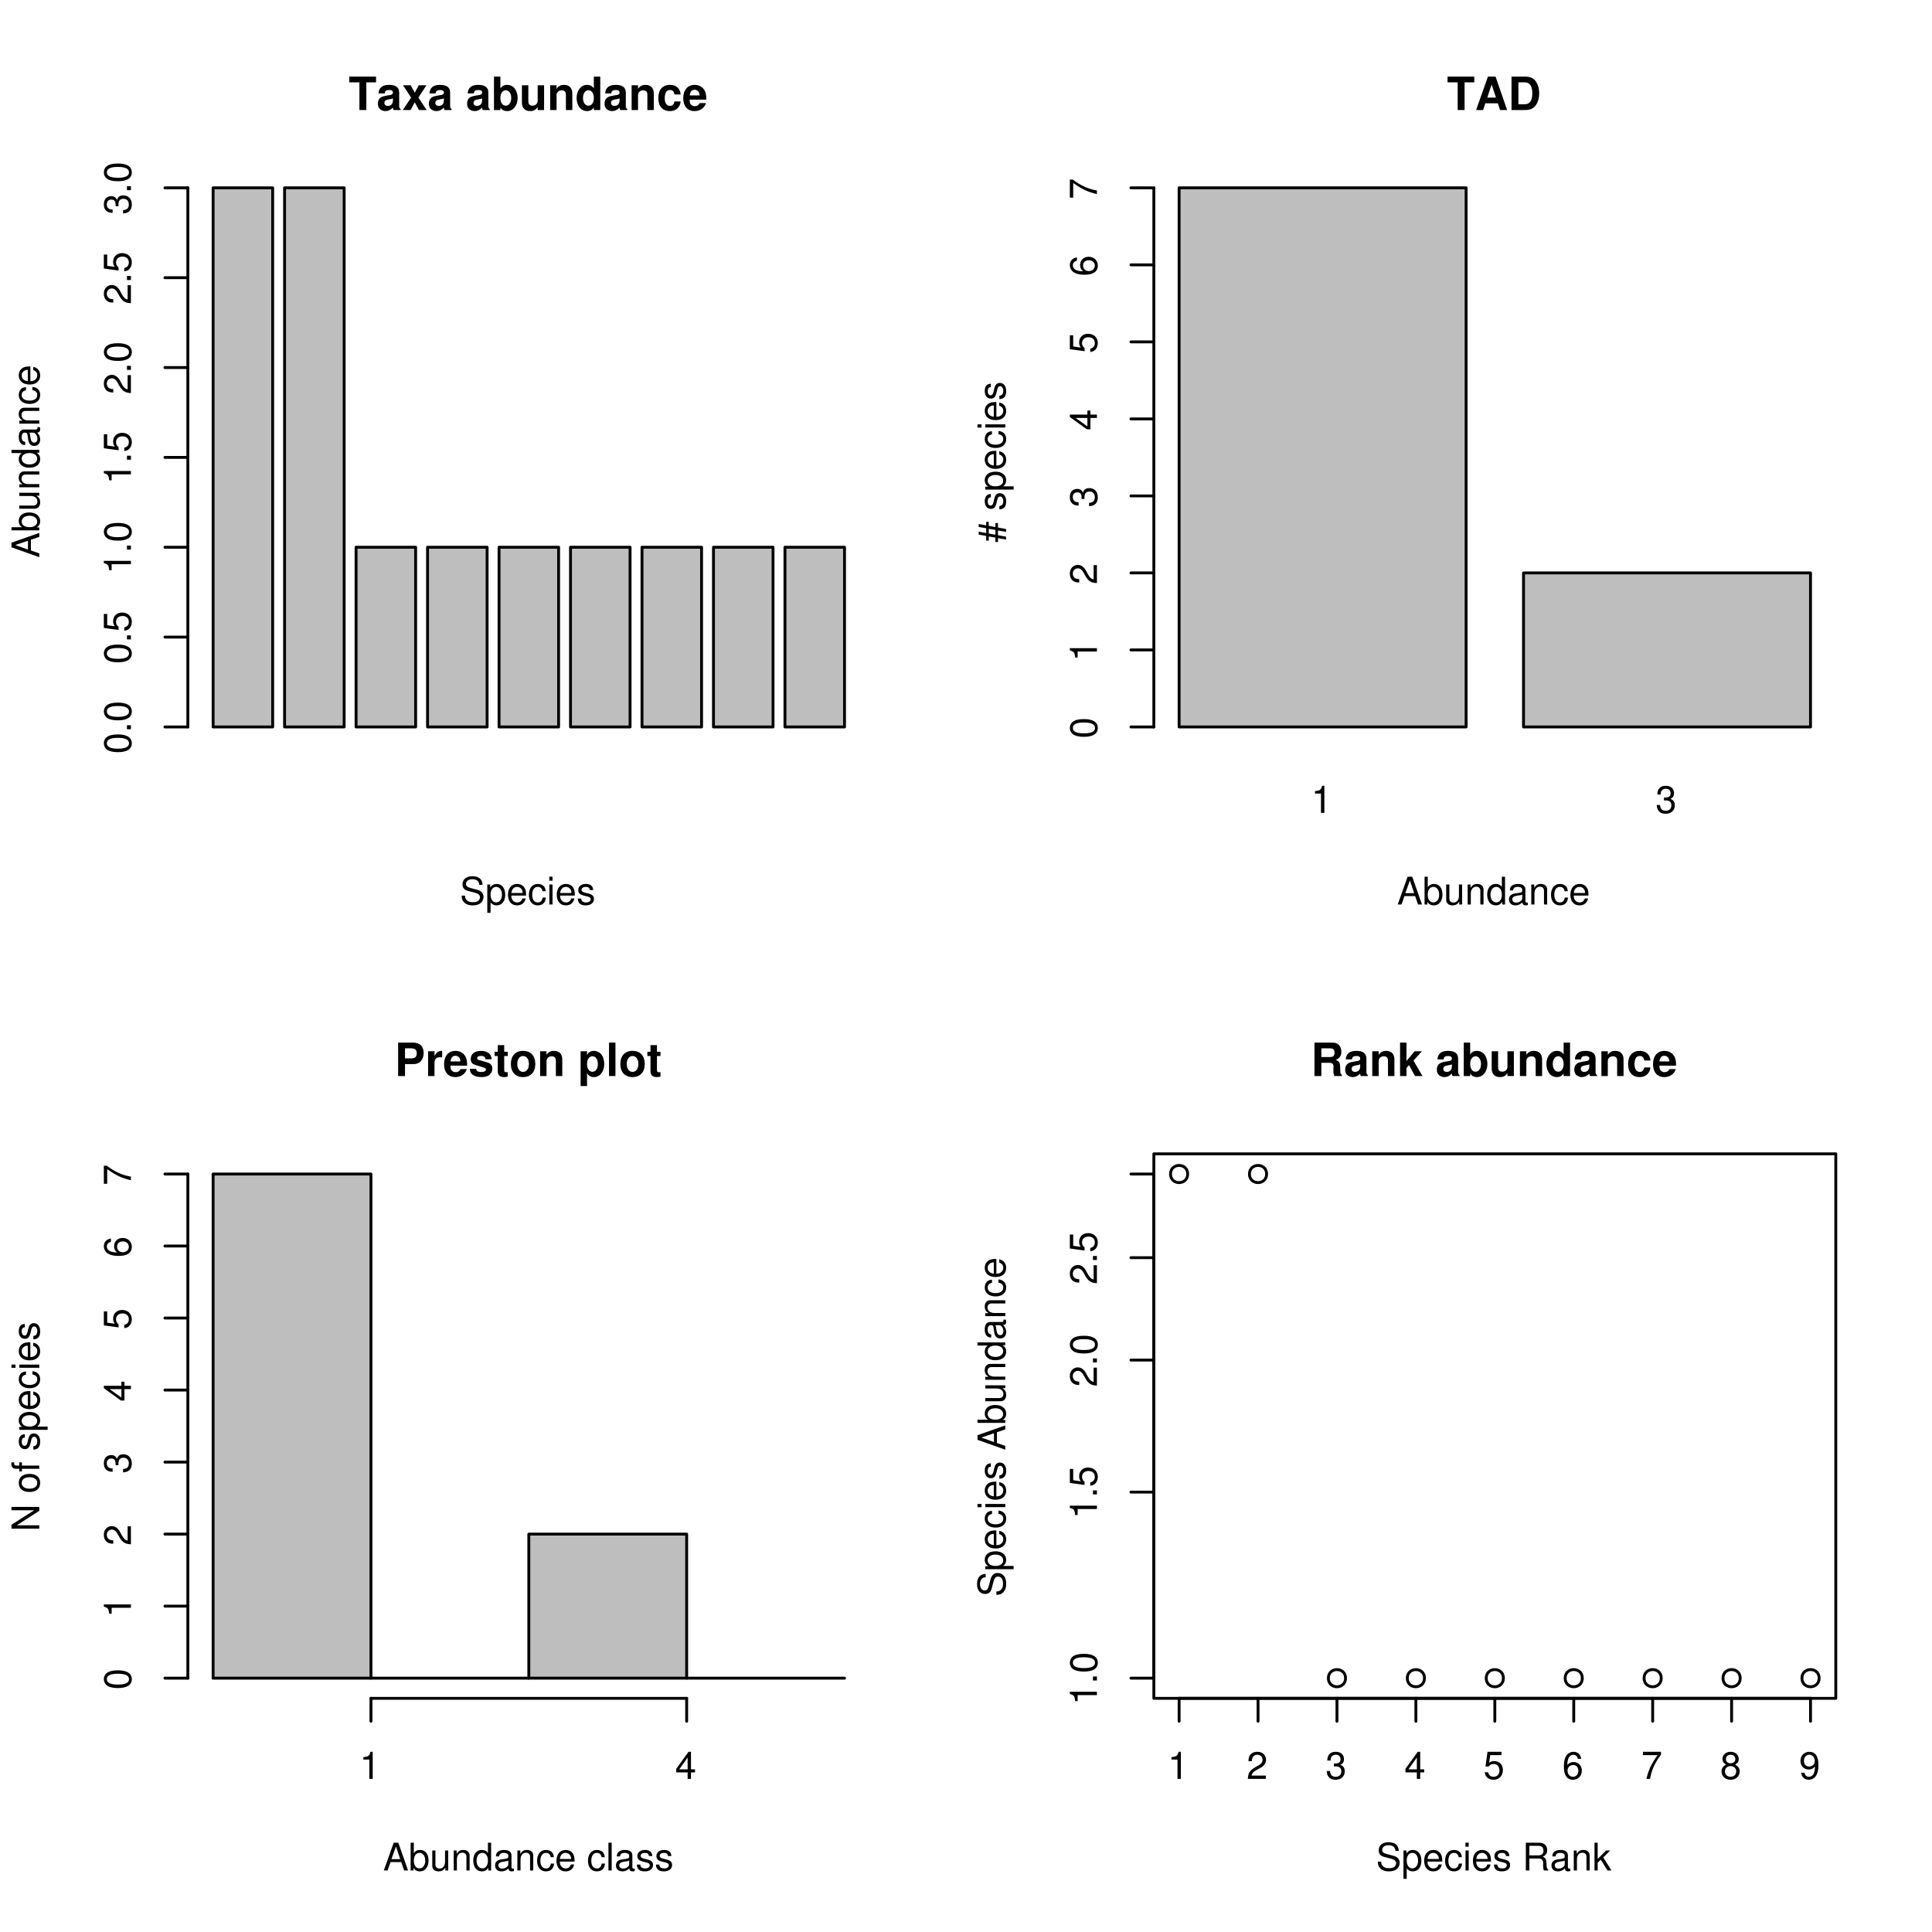 <?xml version="1.0" encoding="UTF-8"?>
<svg xmlns="http://www.w3.org/2000/svg" xmlns:xlink="http://www.w3.org/1999/xlink" width="504pt" height="504pt" viewBox="0 0 504 504" version="1.1">
<defs>
<g>
<symbol overflow="visible" id="glyph0-0">
<path style="stroke:none;" d=""/>
</symbol>
<symbol overflow="visible" id="glyph0-1">
<path style="stroke:none;" d="M 4.609 -7.219 L 7.141 -7.219 L 7.141 -8.719 L 0.172 -8.719 L 0.172 -7.219 L 2.812 -7.219 L 2.812 0 L 4.609 0 Z M 4.609 -7.219 "/>
</symbol>
<symbol overflow="visible" id="glyph0-2">
<path style="stroke:none;" d="M 6.266 -0.203 C 5.969 -0.484 5.875 -0.656 5.875 -0.984 L 5.875 -4.578 C 5.875 -5.891 4.984 -6.562 3.234 -6.562 C 1.5 -6.562 0.578 -5.828 0.484 -4.328 L 2.094 -4.328 C 2.172 -5 2.453 -5.219 3.281 -5.219 C 3.922 -5.219 4.25 -5 4.25 -4.562 C 4.25 -4.344 4.141 -4.156 3.953 -4.062 C 3.734 -3.938 3.734 -3.938 2.906 -3.812 L 2.234 -3.688 C 0.953 -3.484 0.328 -2.828 0.328 -1.656 C 0.328 -1.109 0.484 -0.656 0.781 -0.328 C 1.156 0.047 1.719 0.281 2.297 0.281 C 3.016 0.281 3.672 -0.031 4.25 -0.641 C 4.25 -0.312 4.297 -0.188 4.453 0 L 6.266 0 Z M 4.25 -2.594 C 4.25 -1.625 3.766 -1.078 2.922 -1.078 C 2.359 -1.078 2.016 -1.375 2.016 -1.859 C 2.016 -2.359 2.266 -2.594 2.969 -2.734 L 3.531 -2.844 C 3.984 -2.922 4.047 -2.953 4.25 -3.047 Z M 4.25 -2.594 "/>
</symbol>
<symbol overflow="visible" id="glyph0-3">
<path style="stroke:none;" d="M 4.25 -3.25 L 6.344 -6.453 L 4.344 -6.453 L 3.297 -4.5 L 2.25 -6.453 L 0.234 -6.453 L 2.344 -3.25 L 0.188 0 L 2.203 0 L 3.297 -2.016 L 4.391 0 L 6.391 0 Z M 4.25 -3.25 "/>
</symbol>
<symbol overflow="visible" id="glyph0-4">
<path style="stroke:none;" d=""/>
</symbol>
<symbol overflow="visible" id="glyph0-5">
<path style="stroke:none;" d="M 0.703 -8.719 L 0.703 0 L 2.375 0 L 2.375 -0.656 C 2.781 -0.031 3.344 0.281 4.156 0.281 C 5.703 0.281 6.875 -1.188 6.875 -3.141 C 6.875 -4.016 6.609 -4.906 6.188 -5.516 C 5.734 -6.156 4.953 -6.562 4.156 -6.562 C 3.359 -6.562 2.781 -6.266 2.375 -5.625 L 2.375 -8.719 Z M 3.797 -5.156 C 4.609 -5.156 5.203 -4.328 5.203 -3.125 C 5.203 -1.953 4.609 -1.125 3.797 -1.125 C 2.938 -1.125 2.375 -1.938 2.375 -3.172 C 2.375 -4.344 2.953 -5.156 3.797 -5.156 Z M 3.797 -5.156 "/>
</symbol>
<symbol overflow="visible" id="glyph0-6">
<path style="stroke:none;" d="M 6.469 0 L 6.469 -6.453 L 4.797 -6.453 L 4.797 -2.422 C 4.797 -1.656 4.25 -1.141 3.438 -1.141 C 2.719 -1.141 2.359 -1.531 2.359 -2.312 L 2.359 -6.453 L 0.688 -6.453 L 0.688 -1.953 C 0.688 -0.531 1.484 0.281 2.859 0.281 C 3.734 0.281 4.312 -0.047 4.797 -0.766 L 4.797 0 Z M 6.469 0 "/>
</symbol>
<symbol overflow="visible" id="glyph0-7">
<path style="stroke:none;" d="M 0.75 -6.453 L 0.75 0 L 2.422 0 L 2.422 -3.875 C 2.422 -4.641 2.969 -5.141 3.781 -5.141 C 4.5 -5.141 4.859 -4.75 4.859 -3.984 L 4.859 0 L 6.531 0 L 6.531 -4.328 C 6.531 -5.75 5.734 -6.562 4.359 -6.562 C 3.484 -6.562 2.906 -6.234 2.422 -5.516 L 2.422 -6.453 Z M 0.75 -6.453 "/>
</symbol>
<symbol overflow="visible" id="glyph0-8">
<path style="stroke:none;" d="M 4.844 0 L 6.516 0 L 6.516 -8.719 L 4.844 -8.719 L 4.844 -5.625 C 4.422 -6.266 3.859 -6.562 3.062 -6.562 C 1.516 -6.562 0.344 -5.078 0.344 -3.125 C 0.344 -2.266 0.609 -1.375 1.047 -0.75 C 1.484 -0.125 2.266 0.281 3.062 0.281 C 3.859 0.281 4.422 -0.031 4.844 -0.656 Z M 3.438 -5.156 C 4.281 -5.156 4.844 -4.344 4.844 -3.109 C 4.844 -1.938 4.266 -1.125 3.438 -1.125 C 2.594 -1.125 2.016 -1.953 2.016 -3.125 C 2.016 -4.328 2.594 -5.156 3.438 -5.156 Z M 3.438 -5.156 "/>
</symbol>
<symbol overflow="visible" id="glyph0-9">
<path style="stroke:none;" d="M 6.234 -4.047 C 6.125 -5.625 5.062 -6.562 3.453 -6.562 C 1.531 -6.562 0.406 -5.297 0.406 -3.094 C 0.406 -0.969 1.516 0.281 3.438 0.281 C 5 0.281 6.078 -0.688 6.234 -2.234 L 4.641 -2.234 C 4.422 -1.406 4.094 -1.078 3.438 -1.078 C 2.594 -1.078 2.078 -1.844 2.078 -3.094 C 2.078 -3.703 2.203 -4.281 2.406 -4.656 C 2.594 -5.016 2.969 -5.219 3.438 -5.219 C 4.125 -5.219 4.453 -4.891 4.641 -4.047 Z M 6.234 -4.047 "/>
</symbol>
<symbol overflow="visible" id="glyph0-10">
<path style="stroke:none;" d="M 6.266 -2.703 C 6.281 -2.844 6.281 -2.906 6.281 -2.984 C 6.281 -3.641 6.188 -4.234 6.031 -4.688 C 5.594 -5.859 4.547 -6.562 3.25 -6.562 C 1.406 -6.562 0.266 -5.219 0.266 -3.062 C 0.266 -0.984 1.391 0.281 3.219 0.281 C 4.656 0.281 5.828 -0.547 6.203 -1.812 L 4.547 -1.812 C 4.344 -1.297 3.891 -1 3.281 -1 C 2.797 -1 2.422 -1.203 2.172 -1.562 C 2.016 -1.812 1.953 -2.094 1.938 -2.703 Z M 1.953 -3.812 C 2.062 -4.797 2.484 -5.281 3.234 -5.281 C 3.641 -5.281 4.031 -5.078 4.266 -4.75 C 4.422 -4.5 4.5 -4.25 4.531 -3.812 Z M 1.953 -3.812 "/>
</symbol>
<symbol overflow="visible" id="glyph0-11">
<path style="stroke:none;" d="M 5.984 -1.75 L 6.562 0 L 8.406 0 L 5.391 -8.719 L 3.406 -8.719 L 0.312 0 L 2.141 0 L 2.719 -1.75 Z M 5.5 -3.25 L 3.234 -3.25 L 4.359 -6.656 Z M 5.5 -3.25 "/>
</symbol>
<symbol overflow="visible" id="glyph0-12">
<path style="stroke:none;" d="M 0.922 0 L 4.328 0 C 5.656 0 6.484 -0.312 7.078 -1.016 C 7.766 -1.828 8.141 -3.016 8.141 -4.359 C 8.141 -5.703 7.766 -6.891 7.078 -7.703 C 6.484 -8.422 5.672 -8.719 4.328 -8.719 L 0.922 -8.719 Z M 2.719 -1.5 L 2.719 -7.219 L 4.328 -7.219 C 5.672 -7.219 6.344 -6.281 6.344 -4.344 C 6.344 -2.438 5.672 -1.5 4.328 -1.5 Z M 2.719 -1.5 "/>
</symbol>
<symbol overflow="visible" id="glyph0-13">
<path style="stroke:none;" d="M 2.703 -3.109 L 4.938 -3.109 C 6.531 -3.109 7.562 -4.25 7.562 -6.016 C 7.562 -7.75 6.578 -8.719 4.75 -8.719 L 0.906 -8.719 L 0.906 0 L 2.703 0 Z M 2.703 -4.609 L 2.703 -7.219 L 4.375 -7.219 C 5.328 -7.219 5.766 -6.797 5.766 -5.906 C 5.766 -5.016 5.328 -4.609 4.375 -4.609 Z M 2.703 -4.609 "/>
</symbol>
<symbol overflow="visible" id="glyph0-14">
<path style="stroke:none;" d="M 0.75 -6.453 L 0.75 0 L 2.422 0 L 2.422 -3.438 C 2.422 -4.406 2.922 -4.906 3.891 -4.906 C 4.078 -4.906 4.203 -4.891 4.422 -4.859 L 4.422 -6.547 C 4.328 -6.562 4.266 -6.562 4.219 -6.562 C 3.453 -6.562 2.781 -6.062 2.422 -5.188 L 2.422 -6.453 Z M 0.75 -6.453 "/>
</symbol>
<symbol overflow="visible" id="glyph0-15">
<path style="stroke:none;" d="M 6.031 -4.375 C 6.016 -5.734 4.953 -6.562 3.234 -6.562 C 1.594 -6.562 0.578 -5.734 0.578 -4.406 C 0.578 -3.984 0.703 -3.609 0.938 -3.359 C 1.156 -3.125 1.359 -3.031 1.984 -2.828 L 3.984 -2.203 C 4.406 -2.062 4.547 -1.938 4.547 -1.672 C 4.547 -1.281 4.078 -1.047 3.297 -1.047 C 2.875 -1.047 2.516 -1.125 2.312 -1.266 C 2.125 -1.406 2.062 -1.531 1.984 -1.875 L 0.344 -1.875 C 0.391 -0.469 1.438 0.281 3.391 0.281 C 4.297 0.281 4.969 0.078 5.453 -0.297 C 5.922 -0.688 6.219 -1.281 6.219 -1.906 C 6.219 -2.75 5.797 -3.281 4.953 -3.531 L 2.828 -4.141 C 2.359 -4.297 2.25 -4.391 2.25 -4.656 C 2.25 -5.016 2.625 -5.25 3.219 -5.25 C 4.016 -5.25 4.406 -4.953 4.422 -4.375 Z M 6.031 -4.375 "/>
</symbol>
<symbol overflow="visible" id="glyph0-16">
<path style="stroke:none;" d="M 3.594 -6.328 L 2.672 -6.328 L 2.672 -8.062 L 0.984 -8.062 L 0.984 -6.328 L 0.172 -6.328 L 0.172 -5.219 L 0.984 -5.219 L 0.984 -1.25 C 0.984 -0.234 1.531 0.281 2.625 0.281 C 3 0.281 3.297 0.234 3.594 0.141 L 3.594 -1.031 C 3.438 -1 3.328 -0.984 3.219 -0.984 C 2.766 -0.984 2.672 -1.125 2.672 -1.703 L 2.672 -5.219 L 3.594 -5.219 Z M 3.594 -6.328 "/>
</symbol>
<symbol overflow="visible" id="glyph0-17">
<path style="stroke:none;" d="M 3.594 -6.562 C 1.625 -6.562 0.422 -5.266 0.422 -3.141 C 0.422 -1.016 1.625 0.281 3.609 0.281 C 5.562 0.281 6.797 -1.031 6.797 -3.094 C 6.797 -5.281 5.625 -6.562 3.594 -6.562 Z M 3.609 -5.219 C 4.531 -5.219 5.125 -4.391 5.125 -3.125 C 5.125 -1.906 4.5 -1.078 3.609 -1.078 C 2.703 -1.078 2.094 -1.906 2.094 -3.141 C 2.094 -4.375 2.703 -5.219 3.609 -5.219 Z M 3.609 -5.219 "/>
</symbol>
<symbol overflow="visible" id="glyph0-18">
<path style="stroke:none;" d="M 2.359 -6.453 L 0.688 -6.453 L 0.688 2.609 L 2.359 2.609 L 2.359 -0.766 C 2.766 -0.047 3.344 0.281 4.156 0.281 C 5.719 0.281 6.859 -1.172 6.859 -3.125 C 6.859 -4.047 6.594 -4.953 6.172 -5.547 C 5.734 -6.156 4.938 -6.562 4.156 -6.562 C 3.344 -6.562 2.766 -6.219 2.359 -5.5 Z M 3.781 -5.156 C 4.625 -5.156 5.188 -4.344 5.188 -3.109 C 5.188 -1.938 4.609 -1.109 3.781 -1.109 C 2.938 -1.109 2.359 -1.922 2.359 -3.125 C 2.359 -4.344 2.938 -5.156 3.781 -5.156 Z M 3.781 -5.156 "/>
</symbol>
<symbol overflow="visible" id="glyph0-19">
<path style="stroke:none;" d="M 2.469 -8.719 L 0.797 -8.719 L 0.797 0 L 2.469 0 Z M 2.469 -8.719 "/>
</symbol>
<symbol overflow="visible" id="glyph0-20">
<path style="stroke:none;" d="M 2.75 -3.453 L 4.812 -3.453 C 5.578 -3.453 5.922 -3.141 5.922 -2.422 C 5.922 -2.344 5.922 -2.219 5.906 -2.062 C 5.891 -1.844 5.891 -1.625 5.891 -1.5 C 5.891 -0.688 5.938 -0.422 6.172 0 L 8.094 0 L 8.094 -0.328 C 7.812 -0.484 7.703 -0.656 7.703 -1.047 C 7.656 -3.609 7.609 -3.734 6.5 -4.203 C 7.484 -4.594 7.969 -5.297 7.969 -6.359 C 7.969 -7.047 7.734 -7.688 7.312 -8.109 C 6.922 -8.516 6.375 -8.719 5.625 -8.719 L 0.953 -8.719 L 0.953 0 L 2.75 0 Z M 2.75 -4.953 L 2.75 -7.219 L 4.906 -7.219 C 5.422 -7.219 5.641 -7.172 5.859 -7 C 6.078 -6.812 6.188 -6.516 6.188 -6.109 C 6.188 -5.688 6.062 -5.359 5.859 -5.172 C 5.672 -5.016 5.422 -4.953 4.906 -4.953 Z M 2.75 -4.953 "/>
</symbol>
<symbol overflow="visible" id="glyph0-21">
<path style="stroke:none;" d="M 2.375 -3.938 L 2.375 -8.719 L 0.703 -8.719 L 0.703 0 L 2.375 0 L 2.375 -2.109 L 3.047 -2.844 L 4.594 0 L 6.547 0 L 4.203 -4.016 L 6.391 -6.453 L 4.5 -6.453 Z M 2.375 -3.938 "/>
</symbol>
<symbol overflow="visible" id="glyph1-0">
<path style="stroke:none;" d=""/>
</symbol>
<symbol overflow="visible" id="glyph1-1">
<path style="stroke:none;" d="M 5.938 -5.125 C 5.922 -6.547 4.953 -7.375 3.281 -7.375 C 1.688 -7.375 0.703 -6.562 0.703 -5.25 C 0.703 -4.359 1.172 -3.797 2.125 -3.547 L 3.922 -3.078 C 4.844 -2.844 5.25 -2.469 5.25 -1.906 C 5.25 -1.516 5.047 -1.109 4.734 -0.891 C 4.453 -0.703 3.984 -0.594 3.406 -0.594 C 2.625 -0.594 2.078 -0.781 1.734 -1.188 C 1.469 -1.516 1.344 -1.859 1.359 -2.312 L 0.484 -2.312 C 0.484 -1.641 0.609 -1.203 0.906 -0.812 C 1.406 -0.125 2.234 0.234 3.344 0.234 C 4.203 0.234 4.922 0.031 5.391 -0.328 C 5.875 -0.719 6.188 -1.359 6.188 -1.984 C 6.188 -2.891 5.625 -3.547 4.641 -3.812 L 2.812 -4.297 C 1.938 -4.531 1.625 -4.812 1.625 -5.375 C 1.625 -6.109 2.266 -6.594 3.25 -6.594 C 4.406 -6.594 5.047 -6.078 5.062 -5.125 Z M 5.938 -5.125 "/>
</symbol>
<symbol overflow="visible" id="glyph1-2">
<path style="stroke:none;" d="M 0.531 2.172 L 1.375 2.172 L 1.375 -0.547 C 1.812 -0.016 2.297 0.234 2.969 0.234 C 4.312 0.234 5.203 -0.859 5.203 -2.516 C 5.203 -4.266 4.344 -5.359 2.969 -5.359 C 2.266 -5.359 1.688 -5.047 1.297 -4.422 L 1.297 -5.219 L 0.531 -5.219 Z M 2.828 -4.594 C 3.75 -4.594 4.344 -3.781 4.344 -2.531 C 4.344 -1.359 3.734 -0.547 2.828 -0.547 C 1.953 -0.547 1.375 -1.344 1.375 -2.562 C 1.375 -3.797 1.953 -4.594 2.828 -4.594 Z M 2.828 -4.594 "/>
</symbol>
<symbol overflow="visible" id="glyph1-3">
<path style="stroke:none;" d="M 5.109 -2.328 C 5.109 -3.125 5.047 -3.609 4.891 -3.984 C 4.562 -4.844 3.766 -5.359 2.781 -5.359 C 1.328 -5.359 0.391 -4.25 0.391 -2.531 C 0.391 -0.828 1.297 0.234 2.766 0.234 C 3.969 0.234 4.781 -0.453 5 -1.578 L 4.156 -1.578 C 3.938 -0.891 3.469 -0.531 2.797 -0.531 C 2.266 -0.531 1.828 -0.781 1.547 -1.219 C 1.344 -1.516 1.281 -1.812 1.266 -2.328 Z M 1.281 -3 C 1.359 -3.969 1.938 -4.594 2.781 -4.594 C 3.594 -4.594 4.219 -3.922 4.219 -3.062 C 4.219 -3.047 4.219 -3.031 4.203 -3 Z M 1.281 -3 "/>
</symbol>
<symbol overflow="visible" id="glyph1-4">
<path style="stroke:none;" d="M 4.688 -3.469 C 4.641 -3.969 4.531 -4.297 4.344 -4.594 C 3.984 -5.078 3.359 -5.359 2.625 -5.359 C 1.219 -5.359 0.312 -4.25 0.312 -2.516 C 0.312 -0.844 1.203 0.234 2.625 0.234 C 3.859 0.234 4.641 -0.516 4.75 -1.797 L 3.906 -1.797 C 3.766 -0.953 3.344 -0.531 2.641 -0.531 C 1.719 -0.531 1.172 -1.281 1.172 -2.516 C 1.172 -3.828 1.719 -4.594 2.625 -4.594 C 3.312 -4.594 3.75 -4.188 3.859 -3.469 Z M 4.688 -3.469 "/>
</symbol>
<symbol overflow="visible" id="glyph1-5">
<path style="stroke:none;" d="M 1.5 -5.219 L 0.672 -5.219 L 0.672 0 L 1.5 0 Z M 1.5 -7.25 L 0.656 -7.25 L 0.656 -6.203 L 1.5 -6.203 Z M 1.5 -7.25 "/>
</symbol>
<symbol overflow="visible" id="glyph1-6">
<path style="stroke:none;" d="M 4.359 -3.766 C 4.344 -4.781 3.672 -5.359 2.469 -5.359 C 1.25 -5.359 0.469 -4.734 0.469 -3.766 C 0.469 -2.953 0.891 -2.562 2.125 -2.266 L 2.891 -2.078 C 3.469 -1.938 3.703 -1.734 3.703 -1.359 C 3.703 -0.859 3.219 -0.531 2.484 -0.531 C 2.047 -0.531 1.656 -0.672 1.453 -0.891 C 1.328 -1.031 1.266 -1.188 1.219 -1.547 L 0.344 -1.547 C 0.375 -0.344 1.062 0.234 2.422 0.234 C 3.734 0.234 4.562 -0.422 4.562 -1.422 C 4.562 -2.203 4.125 -2.625 3.094 -2.875 L 2.297 -3.062 C 1.625 -3.219 1.328 -3.438 1.328 -3.812 C 1.328 -4.297 1.766 -4.594 2.438 -4.594 C 3.109 -4.594 3.469 -4.312 3.484 -3.766 Z M 4.359 -3.766 "/>
</symbol>
<symbol overflow="visible" id="glyph1-7">
<path style="stroke:none;" d="M 2.578 -5.031 L 2.578 0 L 3.453 0 L 3.453 -7.062 L 2.875 -7.062 C 2.562 -5.969 2.375 -5.828 1.016 -5.656 L 1.016 -5.031 Z M 2.578 -5.031 "/>
</symbol>
<symbol overflow="visible" id="glyph1-8">
<path style="stroke:none;" d="M 2.203 -3.234 L 2.312 -3.234 L 2.672 -3.25 C 3.641 -3.25 4.141 -2.812 4.141 -1.953 C 4.141 -1.078 3.594 -0.547 2.672 -0.547 C 1.719 -0.547 1.25 -1.031 1.188 -2.047 L 0.312 -2.047 C 0.359 -1.484 0.453 -1.109 0.625 -0.797 C 0.984 -0.125 1.688 0.234 2.641 0.234 C 4.094 0.234 5.031 -0.641 5.031 -1.969 C 5.031 -2.859 4.688 -3.359 3.844 -3.656 C 4.5 -3.906 4.828 -4.406 4.828 -5.109 C 4.828 -6.328 4.016 -7.062 2.672 -7.062 C 1.25 -7.062 0.5 -6.281 0.469 -4.781 L 1.344 -4.781 C 1.359 -5.203 1.391 -5.438 1.5 -5.656 C 1.703 -6.047 2.141 -6.297 2.688 -6.297 C 3.469 -6.297 3.938 -5.828 3.938 -5.094 C 3.938 -4.594 3.75 -4.297 3.359 -4.125 C 3.125 -4.031 2.812 -3.984 2.203 -3.984 Z M 2.203 -3.234 "/>
</symbol>
<symbol overflow="visible" id="glyph1-9">
<path style="stroke:none;" d="M 4.719 -2.188 L 5.469 0 L 6.5 0 L 3.953 -7.25 L 2.75 -7.25 L 0.172 0 L 1.156 0 L 1.922 -2.188 Z M 4.453 -2.953 L 2.156 -2.953 L 3.344 -6.266 Z M 4.453 -2.953 "/>
</symbol>
<symbol overflow="visible" id="glyph1-10">
<path style="stroke:none;" d="M 0.531 -7.25 L 0.531 0 L 1.281 0 L 1.281 -0.672 C 1.688 -0.062 2.203 0.234 2.938 0.234 C 4.312 0.234 5.203 -0.891 5.203 -2.625 C 5.203 -4.312 4.344 -5.359 2.969 -5.359 C 2.266 -5.359 1.75 -5.094 1.359 -4.516 L 1.359 -7.25 Z M 2.812 -4.594 C 3.75 -4.594 4.344 -3.781 4.344 -2.531 C 4.344 -1.359 3.719 -0.547 2.812 -0.547 C 1.938 -0.547 1.359 -1.344 1.359 -2.562 C 1.359 -3.797 1.938 -4.594 2.812 -4.594 Z M 2.812 -4.594 "/>
</symbol>
<symbol overflow="visible" id="glyph1-11">
<path style="stroke:none;" d="M 4.797 0 L 4.797 -5.219 L 3.969 -5.219 L 3.969 -2.266 C 3.969 -1.188 3.406 -0.5 2.547 -0.5 C 1.891 -0.5 1.469 -0.891 1.469 -1.516 L 1.469 -5.219 L 0.641 -5.219 L 0.641 -1.188 C 0.641 -0.328 1.297 0.234 2.312 0.234 C 3.078 0.234 3.562 -0.047 4.047 -0.734 L 4.047 0 Z M 4.797 0 "/>
</symbol>
<symbol overflow="visible" id="glyph1-12">
<path style="stroke:none;" d="M 0.703 -5.219 L 0.703 0 L 1.531 0 L 1.531 -2.875 C 1.531 -3.938 2.094 -4.641 2.953 -4.641 C 3.609 -4.641 4.016 -4.234 4.016 -3.609 L 4.016 0 L 4.844 0 L 4.844 -3.938 C 4.844 -4.812 4.203 -5.359 3.188 -5.359 C 2.422 -5.359 1.922 -5.062 1.469 -4.344 L 1.469 -5.219 Z M 0.703 -5.219 "/>
</symbol>
<symbol overflow="visible" id="glyph1-13">
<path style="stroke:none;" d="M 4.922 -7.25 L 4.094 -7.25 L 4.094 -4.562 C 3.75 -5.094 3.188 -5.359 2.5 -5.359 C 1.141 -5.359 0.266 -4.281 0.266 -2.625 C 0.266 -0.859 1.125 0.234 2.531 0.234 C 3.25 0.234 3.75 -0.047 4.188 -0.688 L 4.188 0 L 4.922 0 Z M 2.641 -4.594 C 3.531 -4.594 4.094 -3.797 4.094 -2.547 C 4.094 -1.344 3.516 -0.547 2.641 -0.547 C 1.734 -0.547 1.125 -1.359 1.125 -2.562 C 1.125 -3.781 1.734 -4.594 2.641 -4.594 Z M 2.641 -4.594 "/>
</symbol>
<symbol overflow="visible" id="glyph1-14">
<path style="stroke:none;" d="M 5.328 -0.484 C 5.234 -0.469 5.203 -0.469 5.141 -0.469 C 4.859 -0.469 4.703 -0.609 4.703 -0.875 L 4.703 -3.938 C 4.703 -4.859 4.016 -5.359 2.734 -5.359 C 1.984 -5.359 1.359 -5.141 1 -4.75 C 0.766 -4.484 0.672 -4.188 0.641 -3.672 L 1.484 -3.672 C 1.547 -4.312 1.938 -4.594 2.703 -4.594 C 3.453 -4.594 3.875 -4.312 3.875 -3.828 L 3.875 -3.609 C 3.875 -3.25 3.656 -3.109 3 -3.031 C 1.828 -2.875 1.656 -2.844 1.328 -2.703 C 0.734 -2.453 0.422 -1.984 0.422 -1.312 C 0.422 -0.375 1.078 0.234 2.125 0.234 C 2.781 0.234 3.312 0 3.906 -0.531 C 3.969 -0.016 4.219 0.234 4.75 0.234 C 4.922 0.234 5.062 0.203 5.328 0.141 Z M 3.875 -1.641 C 3.875 -1.359 3.797 -1.188 3.547 -0.969 C 3.203 -0.656 2.797 -0.5 2.312 -0.5 C 1.656 -0.5 1.281 -0.812 1.281 -1.328 C 1.281 -1.875 1.656 -2.156 2.531 -2.297 C 3.406 -2.406 3.594 -2.453 3.875 -2.578 Z M 3.875 -1.641 "/>
</symbol>
<symbol overflow="visible" id="glyph1-15">
<path style="stroke:none;" d=""/>
</symbol>
<symbol overflow="visible" id="glyph1-16">
<path style="stroke:none;" d="M 1.516 -7.25 L 0.672 -7.25 L 0.672 0 L 1.516 0 Z M 1.516 -7.25 "/>
</symbol>
<symbol overflow="visible" id="glyph1-17">
<path style="stroke:none;" d="M 3.25 -1.688 L 3.25 0 L 4.125 0 L 4.125 -1.688 L 5.172 -1.688 L 5.172 -2.484 L 4.125 -2.484 L 4.125 -7.062 L 3.484 -7.062 L 0.281 -2.625 L 0.281 -1.688 Z M 3.25 -2.484 L 1.047 -2.484 L 3.25 -5.562 Z M 3.25 -2.484 "/>
</symbol>
<symbol overflow="visible" id="glyph1-18">
<path style="stroke:none;" d="M 1.844 -3.125 L 4.234 -3.125 C 5.062 -3.125 5.438 -2.734 5.438 -1.828 L 5.422 -1.188 C 5.422 -0.734 5.5 -0.297 5.641 0 L 6.766 0 L 6.766 -0.234 C 6.406 -0.469 6.344 -0.734 6.312 -1.688 C 6.312 -2.891 6.125 -3.25 5.328 -3.578 C 6.156 -3.984 6.484 -4.484 6.484 -5.312 C 6.484 -6.562 5.688 -7.25 4.266 -7.25 L 0.922 -7.25 L 0.922 0 L 1.844 0 Z M 1.844 -3.938 L 1.844 -6.438 L 4.094 -6.438 C 4.609 -6.438 4.906 -6.359 5.141 -6.156 C 5.391 -5.953 5.516 -5.625 5.516 -5.188 C 5.516 -4.328 5.078 -3.938 4.094 -3.938 Z M 1.844 -3.938 "/>
</symbol>
<symbol overflow="visible" id="glyph1-19">
<path style="stroke:none;" d="M 1.406 -7.25 L 0.578 -7.25 L 0.578 0 L 1.406 0 L 1.406 -2.031 L 2.203 -2.828 L 3.969 0 L 5 0 L 2.859 -3.406 L 4.672 -5.219 L 3.609 -5.219 L 1.406 -3 Z M 1.406 -7.25 "/>
</symbol>
<symbol overflow="visible" id="glyph1-20">
<path style="stroke:none;" d="M 5.031 -0.859 L 1.328 -0.859 C 1.406 -1.438 1.734 -1.812 2.594 -2.312 L 3.594 -2.859 C 4.578 -3.391 5.094 -4.125 5.094 -4.984 C 5.094 -5.578 4.844 -6.125 4.422 -6.5 C 4.016 -6.875 3.5 -7.062 2.828 -7.062 C 1.938 -7.062 1.266 -6.734 0.875 -6.141 C 0.625 -5.766 0.516 -5.328 0.5 -4.609 L 1.375 -4.609 C 1.406 -5.094 1.469 -5.375 1.578 -5.609 C 1.812 -6.031 2.266 -6.297 2.797 -6.297 C 3.594 -6.297 4.188 -5.719 4.188 -4.969 C 4.188 -4.406 3.859 -3.938 3.234 -3.578 L 2.312 -3.062 C 0.844 -2.219 0.422 -1.547 0.344 0 L 5.031 0 Z M 5.031 -0.859 "/>
</symbol>
<symbol overflow="visible" id="glyph1-21">
<path style="stroke:none;" d="M 4.734 -7.062 L 1.094 -7.062 L 0.562 -3.219 L 1.375 -3.219 C 1.781 -3.703 2.125 -3.875 2.672 -3.875 C 3.609 -3.875 4.203 -3.219 4.203 -2.188 C 4.203 -1.172 3.625 -0.547 2.672 -0.547 C 1.906 -0.547 1.438 -0.938 1.219 -1.734 L 0.344 -1.734 C 0.469 -1.156 0.562 -0.875 0.781 -0.609 C 1.172 -0.078 1.891 0.234 2.688 0.234 C 4.109 0.234 5.109 -0.812 5.109 -2.297 C 5.109 -3.688 4.188 -4.641 2.828 -4.641 C 2.328 -4.641 1.938 -4.516 1.516 -4.219 L 1.797 -6.188 L 4.734 -6.188 Z M 4.734 -7.062 "/>
</symbol>
<symbol overflow="visible" id="glyph1-22">
<path style="stroke:none;" d="M 4.953 -5.219 C 4.781 -6.375 4.031 -7.062 2.953 -7.062 C 2.188 -7.062 1.484 -6.672 1.062 -6.047 C 0.625 -5.359 0.422 -4.5 0.422 -3.219 C 0.422 -2.031 0.609 -1.281 1.031 -0.641 C 1.406 -0.078 2.016 0.234 2.797 0.234 C 4.141 0.234 5.109 -0.766 5.109 -2.156 C 5.109 -3.469 4.203 -4.391 2.953 -4.391 C 2.25 -4.391 1.703 -4.125 1.328 -3.609 C 1.328 -5.328 1.891 -6.281 2.891 -6.281 C 3.516 -6.281 3.938 -5.891 4.078 -5.219 Z M 2.844 -3.609 C 3.688 -3.609 4.203 -3.031 4.203 -2.078 C 4.203 -1.188 3.609 -0.547 2.812 -0.547 C 1.984 -0.547 1.375 -1.219 1.375 -2.125 C 1.375 -3 1.969 -3.609 2.844 -3.609 Z M 2.844 -3.609 "/>
</symbol>
<symbol overflow="visible" id="glyph1-23">
<path style="stroke:none;" d="M 5.172 -7.062 L 0.453 -7.062 L 0.453 -6.188 L 4.266 -6.188 C 2.594 -3.797 1.906 -2.312 1.375 0 L 2.312 0 C 2.703 -2.266 3.578 -4.203 5.172 -6.312 Z M 5.172 -7.062 "/>
</symbol>
<symbol overflow="visible" id="glyph1-24">
<path style="stroke:none;" d="M 3.891 -3.719 C 4.625 -4.156 4.859 -4.516 4.859 -5.172 C 4.859 -6.281 3.984 -7.062 2.734 -7.062 C 1.5 -7.062 0.609 -6.281 0.609 -5.172 C 0.609 -4.516 0.859 -4.156 1.578 -3.719 C 0.766 -3.328 0.375 -2.734 0.375 -1.953 C 0.375 -0.672 1.344 0.234 2.734 0.234 C 4.125 0.234 5.109 -0.672 5.109 -1.953 C 5.109 -2.734 4.703 -3.328 3.891 -3.719 Z M 2.734 -6.281 C 3.484 -6.281 3.969 -5.844 3.969 -5.156 C 3.969 -4.5 3.469 -4.062 2.734 -4.062 C 2 -4.062 1.516 -4.5 1.516 -5.172 C 1.516 -5.844 2 -6.281 2.734 -6.281 Z M 2.734 -3.328 C 3.609 -3.328 4.203 -2.766 4.203 -1.938 C 4.203 -1.109 3.609 -0.547 2.719 -0.547 C 1.859 -0.547 1.266 -1.109 1.266 -1.938 C 1.266 -2.766 1.859 -3.328 2.734 -3.328 Z M 2.734 -3.328 "/>
</symbol>
<symbol overflow="visible" id="glyph1-25">
<path style="stroke:none;" d="M 0.531 -1.609 C 0.703 -0.453 1.453 0.234 2.531 0.234 C 3.297 0.234 4.016 -0.156 4.422 -0.781 C 4.859 -1.469 5.062 -2.328 5.062 -3.609 C 5.062 -4.797 4.891 -5.547 4.469 -6.188 C 4.078 -6.75 3.469 -7.062 2.688 -7.062 C 1.344 -7.062 0.375 -6.062 0.375 -4.672 C 0.375 -3.359 1.281 -2.438 2.547 -2.438 C 3.219 -2.438 3.703 -2.672 4.156 -3.219 C 4.156 -1.5 3.594 -0.547 2.594 -0.547 C 1.969 -0.547 1.547 -0.938 1.406 -1.609 Z M 2.672 -6.297 C 3.5 -6.297 4.109 -5.609 4.109 -4.703 C 4.109 -3.828 3.5 -3.219 2.641 -3.219 C 1.797 -3.219 1.281 -3.797 1.281 -4.75 C 1.281 -5.641 1.875 -6.297 2.672 -6.297 Z M 2.672 -6.297 "/>
</symbol>
<symbol overflow="visible" id="glyph2-0">
<path style="stroke:none;" d=""/>
</symbol>
<symbol overflow="visible" id="glyph2-1">
<path style="stroke:none;" d="M -2.188 -4.719 L 0 -5.469 L 0 -6.5 L -7.25 -3.953 L -7.25 -2.75 L 0 -0.172 L 0 -1.156 L -2.188 -1.922 Z M -2.953 -4.453 L -2.953 -2.156 L -6.266 -3.344 Z M -2.953 -4.453 "/>
</symbol>
<symbol overflow="visible" id="glyph2-2">
<path style="stroke:none;" d="M -7.25 -0.531 L 0 -0.531 L 0 -1.281 L -0.672 -1.281 C -0.062 -1.688 0.234 -2.203 0.234 -2.938 C 0.234 -4.312 -0.891 -5.203 -2.625 -5.203 C -4.312 -5.203 -5.359 -4.344 -5.359 -2.969 C -5.359 -2.266 -5.094 -1.75 -4.516 -1.359 L -7.25 -1.359 Z M -4.594 -2.812 C -4.594 -3.75 -3.781 -4.344 -2.531 -4.344 C -1.359 -4.344 -0.547 -3.719 -0.547 -2.812 C -0.547 -1.938 -1.344 -1.359 -2.562 -1.359 C -3.797 -1.359 -4.594 -1.938 -4.594 -2.812 Z M -4.594 -2.812 "/>
</symbol>
<symbol overflow="visible" id="glyph2-3">
<path style="stroke:none;" d="M 0 -4.797 L -5.219 -4.797 L -5.219 -3.969 L -2.266 -3.969 C -1.188 -3.969 -0.5 -3.406 -0.5 -2.547 C -0.5 -1.891 -0.891 -1.469 -1.516 -1.469 L -5.219 -1.469 L -5.219 -0.641 L -1.188 -0.641 C -0.328 -0.641 0.234 -1.297 0.234 -2.312 C 0.234 -3.078 -0.047 -3.562 -0.734 -4.047 L 0 -4.047 Z M 0 -4.797 "/>
</symbol>
<symbol overflow="visible" id="glyph2-4">
<path style="stroke:none;" d="M -5.219 -0.703 L 0 -0.703 L 0 -1.531 L -2.875 -1.531 C -3.938 -1.531 -4.641 -2.094 -4.641 -2.953 C -4.641 -3.609 -4.234 -4.016 -3.609 -4.016 L 0 -4.016 L 0 -4.844 L -3.938 -4.844 C -4.812 -4.844 -5.359 -4.203 -5.359 -3.188 C -5.359 -2.422 -5.062 -1.922 -4.344 -1.469 L -5.219 -1.469 Z M -5.219 -0.703 "/>
</symbol>
<symbol overflow="visible" id="glyph2-5">
<path style="stroke:none;" d="M -7.25 -4.922 L -7.25 -4.094 L -4.562 -4.094 C -5.094 -3.75 -5.359 -3.188 -5.359 -2.5 C -5.359 -1.141 -4.281 -0.266 -2.625 -0.266 C -0.859 -0.266 0.234 -1.125 0.234 -2.531 C 0.234 -3.25 -0.047 -3.75 -0.688 -4.188 L 0 -4.188 L 0 -4.922 Z M -4.594 -2.641 C -4.594 -3.531 -3.797 -4.094 -2.547 -4.094 C -1.344 -4.094 -0.547 -3.516 -0.547 -2.641 C -0.547 -1.734 -1.359 -1.125 -2.562 -1.125 C -3.781 -1.125 -4.594 -1.734 -4.594 -2.641 Z M -4.594 -2.641 "/>
</symbol>
<symbol overflow="visible" id="glyph2-6">
<path style="stroke:none;" d="M -0.484 -5.328 C -0.469 -5.234 -0.469 -5.203 -0.469 -5.141 C -0.469 -4.859 -0.609 -4.703 -0.875 -4.703 L -3.938 -4.703 C -4.859 -4.703 -5.359 -4.016 -5.359 -2.734 C -5.359 -1.984 -5.141 -1.359 -4.75 -1 C -4.484 -0.766 -4.188 -0.672 -3.672 -0.641 L -3.672 -1.484 C -4.312 -1.547 -4.594 -1.938 -4.594 -2.703 C -4.594 -3.453 -4.312 -3.875 -3.828 -3.875 L -3.609 -3.875 C -3.25 -3.875 -3.109 -3.656 -3.031 -3 C -2.875 -1.828 -2.844 -1.656 -2.703 -1.328 C -2.453 -0.734 -1.984 -0.422 -1.312 -0.422 C -0.375 -0.422 0.234 -1.078 0.234 -2.125 C 0.234 -2.781 0 -3.312 -0.531 -3.906 C -0.016 -3.969 0.234 -4.219 0.234 -4.75 C 0.234 -4.922 0.203 -5.062 0.141 -5.328 Z M -1.641 -3.875 C -1.359 -3.875 -1.188 -3.797 -0.969 -3.547 C -0.656 -3.203 -0.5 -2.797 -0.5 -2.312 C -0.5 -1.656 -0.812 -1.281 -1.328 -1.281 C -1.875 -1.281 -2.156 -1.656 -2.297 -2.531 C -2.406 -3.406 -2.453 -3.594 -2.578 -3.875 Z M -1.641 -3.875 "/>
</symbol>
<symbol overflow="visible" id="glyph2-7">
<path style="stroke:none;" d="M -3.469 -4.688 C -3.969 -4.641 -4.297 -4.531 -4.594 -4.344 C -5.078 -3.984 -5.359 -3.359 -5.359 -2.625 C -5.359 -1.219 -4.25 -0.312 -2.516 -0.312 C -0.844 -0.312 0.234 -1.203 0.234 -2.625 C 0.234 -3.859 -0.516 -4.641 -1.797 -4.75 L -1.797 -3.906 C -0.953 -3.766 -0.531 -3.344 -0.531 -2.641 C -0.531 -1.719 -1.281 -1.172 -2.516 -1.172 C -3.828 -1.172 -4.594 -1.719 -4.594 -2.625 C -4.594 -3.312 -4.188 -3.75 -3.469 -3.859 Z M -3.469 -4.688 "/>
</symbol>
<symbol overflow="visible" id="glyph2-8">
<path style="stroke:none;" d="M -2.328 -5.109 C -3.125 -5.109 -3.609 -5.047 -3.984 -4.891 C -4.844 -4.562 -5.359 -3.766 -5.359 -2.781 C -5.359 -1.328 -4.25 -0.391 -2.531 -0.391 C -0.828 -0.391 0.234 -1.297 0.234 -2.766 C 0.234 -3.969 -0.453 -4.781 -1.578 -5 L -1.578 -4.156 C -0.891 -3.938 -0.531 -3.469 -0.531 -2.797 C -0.531 -2.266 -0.781 -1.828 -1.219 -1.547 C -1.516 -1.344 -1.812 -1.281 -2.328 -1.266 Z M -3 -1.281 C -3.969 -1.359 -4.594 -1.938 -4.594 -2.781 C -4.594 -3.594 -3.922 -4.219 -3.062 -4.219 C -3.047 -4.219 -3.031 -4.219 -3 -4.203 Z M -3 -1.281 "/>
</symbol>
<symbol overflow="visible" id="glyph2-9">
<path style="stroke:none;" d="M -7.062 -2.734 C -7.062 -2.078 -6.766 -1.484 -6.281 -1.109 C -5.656 -0.656 -4.719 -0.422 -3.406 -0.422 C -1.031 -0.422 0.234 -1.219 0.234 -2.734 C 0.234 -4.234 -1.031 -5.047 -3.359 -5.047 C -4.734 -5.047 -5.641 -4.828 -6.281 -4.359 C -6.781 -3.984 -7.062 -3.406 -7.062 -2.734 Z M -6.281 -2.734 C -6.281 -3.688 -5.328 -4.156 -3.438 -4.156 C -1.438 -4.156 -0.5 -3.688 -0.5 -2.719 C -0.5 -1.797 -1.469 -1.328 -3.406 -1.328 C -5.328 -1.328 -6.281 -1.797 -6.281 -2.734 Z M -6.281 -2.734 "/>
</symbol>
<symbol overflow="visible" id="glyph2-10">
<path style="stroke:none;" d="M -1.031 -1.906 L -1.031 -0.859 L 0 -0.859 L 0 -1.906 Z M -1.031 -1.906 "/>
</symbol>
<symbol overflow="visible" id="glyph2-11">
<path style="stroke:none;" d="M -7.062 -4.734 L -7.062 -1.094 L -3.219 -0.562 L -3.219 -1.375 C -3.703 -1.781 -3.875 -2.125 -3.875 -2.672 C -3.875 -3.609 -3.219 -4.203 -2.188 -4.203 C -1.172 -4.203 -0.547 -3.625 -0.547 -2.672 C -0.547 -1.906 -0.938 -1.438 -1.734 -1.219 L -1.734 -0.344 C -1.156 -0.469 -0.875 -0.562 -0.609 -0.781 C -0.078 -1.172 0.234 -1.891 0.234 -2.688 C 0.234 -4.109 -0.812 -5.109 -2.297 -5.109 C -3.688 -5.109 -4.641 -4.188 -4.641 -2.828 C -4.641 -2.328 -4.516 -1.938 -4.219 -1.516 L -6.188 -1.797 L -6.188 -4.734 Z M -7.062 -4.734 "/>
</symbol>
<symbol overflow="visible" id="glyph2-12">
<path style="stroke:none;" d="M -5.031 -2.578 L 0 -2.578 L 0 -3.453 L -7.062 -3.453 L -7.062 -2.875 C -5.969 -2.562 -5.828 -2.375 -5.656 -1.016 L -5.031 -1.016 Z M -5.031 -2.578 "/>
</symbol>
<symbol overflow="visible" id="glyph2-13">
<path style="stroke:none;" d="M -0.859 -5.031 L -0.859 -1.328 C -1.438 -1.406 -1.812 -1.734 -2.312 -2.594 L -2.859 -3.594 C -3.391 -4.578 -4.125 -5.094 -4.984 -5.094 C -5.578 -5.094 -6.125 -4.844 -6.5 -4.422 C -6.875 -4.016 -7.062 -3.5 -7.062 -2.828 C -7.062 -1.938 -6.734 -1.266 -6.141 -0.875 C -5.766 -0.625 -5.328 -0.516 -4.609 -0.5 L -4.609 -1.375 C -5.094 -1.406 -5.375 -1.469 -5.609 -1.578 C -6.031 -1.812 -6.297 -2.266 -6.297 -2.797 C -6.297 -3.594 -5.719 -4.188 -4.969 -4.188 C -4.406 -4.188 -3.938 -3.859 -3.578 -3.234 L -3.062 -2.312 C -2.219 -0.844 -1.547 -0.422 0 -0.344 L 0 -5.031 Z M -0.859 -5.031 "/>
</symbol>
<symbol overflow="visible" id="glyph2-14">
<path style="stroke:none;" d="M -3.234 -2.203 L -3.234 -2.312 L -3.25 -2.672 C -3.25 -3.641 -2.812 -4.141 -1.953 -4.141 C -1.078 -4.141 -0.547 -3.594 -0.547 -2.672 C -0.547 -1.719 -1.031 -1.25 -2.047 -1.188 L -2.047 -0.312 C -1.484 -0.359 -1.109 -0.453 -0.797 -0.625 C -0.125 -0.984 0.234 -1.688 0.234 -2.641 C 0.234 -4.094 -0.641 -5.031 -1.969 -5.031 C -2.859 -5.031 -3.359 -4.688 -3.656 -3.844 C -3.906 -4.5 -4.406 -4.828 -5.109 -4.828 C -6.328 -4.828 -7.062 -4.016 -7.062 -2.672 C -7.062 -1.25 -6.281 -0.5 -4.781 -0.469 L -4.781 -1.344 C -5.203 -1.359 -5.438 -1.391 -5.656 -1.5 C -6.047 -1.703 -6.297 -2.141 -6.297 -2.688 C -6.297 -3.469 -5.828 -3.938 -5.094 -3.938 C -4.594 -3.938 -4.297 -3.75 -4.125 -3.359 C -4.031 -3.125 -3.984 -2.812 -3.984 -2.203 Z M -3.234 -2.203 "/>
</symbol>
<symbol overflow="visible" id="glyph2-15">
<path style="stroke:none;" d="M -6.938 -4.828 L -6.938 -4.062 L -4.984 -3.719 L -4.984 -2.469 L -6.938 -2.828 L -6.938 -2.062 L -4.984 -1.719 L -4.984 -0.5 L -4.312 -0.5 L -4.312 -1.578 L -2.578 -1.281 L -2.578 -0.141 L -1.906 -0.141 L -1.906 -1.141 L 0.203 -0.766 L 0.203 -1.516 L -1.906 -1.906 L -1.906 -3.141 L 0.203 -2.766 L 0.203 -3.516 L -1.906 -3.906 L -1.906 -5.078 L -2.578 -5.078 L -2.578 -4.031 L -4.312 -4.344 L -4.312 -5.391 L -4.984 -5.391 L -4.984 -4.469 Z M -4.312 -3.578 L -2.578 -3.281 L -2.578 -2.031 L -4.312 -2.344 Z M -4.312 -3.578 "/>
</symbol>
<symbol overflow="visible" id="glyph2-16">
<path style="stroke:none;" d=""/>
</symbol>
<symbol overflow="visible" id="glyph2-17">
<path style="stroke:none;" d="M -3.766 -4.359 C -4.781 -4.344 -5.359 -3.672 -5.359 -2.469 C -5.359 -1.25 -4.734 -0.469 -3.766 -0.469 C -2.953 -0.469 -2.562 -0.891 -2.266 -2.125 L -2.078 -2.891 C -1.938 -3.469 -1.734 -3.703 -1.359 -3.703 C -0.859 -3.703 -0.531 -3.219 -0.531 -2.484 C -0.531 -2.047 -0.672 -1.656 -0.891 -1.453 C -1.031 -1.328 -1.188 -1.266 -1.547 -1.219 L -1.547 -0.344 C -0.344 -0.375 0.234 -1.062 0.234 -2.422 C 0.234 -3.734 -0.422 -4.562 -1.422 -4.562 C -2.203 -4.562 -2.625 -4.125 -2.875 -3.094 L -3.062 -2.297 C -3.219 -1.625 -3.438 -1.328 -3.812 -1.328 C -4.297 -1.328 -4.594 -1.766 -4.594 -2.438 C -4.594 -3.109 -4.312 -3.469 -3.766 -3.484 Z M -3.766 -4.359 "/>
</symbol>
<symbol overflow="visible" id="glyph2-18">
<path style="stroke:none;" d="M 2.172 -0.531 L 2.172 -1.375 L -0.547 -1.375 C -0.016 -1.812 0.234 -2.297 0.234 -2.969 C 0.234 -4.312 -0.859 -5.203 -2.516 -5.203 C -4.266 -5.203 -5.359 -4.344 -5.359 -2.969 C -5.359 -2.266 -5.047 -1.688 -4.422 -1.297 L -5.219 -1.297 L -5.219 -0.531 Z M -4.594 -2.828 C -4.594 -3.75 -3.781 -4.344 -2.531 -4.344 C -1.359 -4.344 -0.547 -3.734 -0.547 -2.828 C -0.547 -1.953 -1.344 -1.375 -2.562 -1.375 C -3.797 -1.375 -4.594 -1.953 -4.594 -2.828 Z M -4.594 -2.828 "/>
</symbol>
<symbol overflow="visible" id="glyph2-19">
<path style="stroke:none;" d="M -5.219 -1.5 L -5.219 -0.672 L 0 -0.672 L 0 -1.5 Z M -7.25 -1.5 L -7.25 -0.656 L -6.203 -0.656 L -6.203 -1.5 Z M -7.25 -1.5 "/>
</symbol>
<symbol overflow="visible" id="glyph2-20">
<path style="stroke:none;" d="M -1.688 -3.25 L 0 -3.25 L 0 -4.125 L -1.688 -4.125 L -1.688 -5.172 L -2.484 -5.172 L -2.484 -4.125 L -7.062 -4.125 L -7.062 -3.484 L -2.625 -0.281 L -1.688 -0.281 Z M -2.484 -3.25 L -2.484 -1.047 L -5.562 -3.25 Z M -2.484 -3.25 "/>
</symbol>
<symbol overflow="visible" id="glyph2-21">
<path style="stroke:none;" d="M -5.219 -4.953 C -6.375 -4.781 -7.062 -4.031 -7.062 -2.953 C -7.062 -2.188 -6.672 -1.484 -6.047 -1.062 C -5.359 -0.625 -4.5 -0.422 -3.219 -0.422 C -2.031 -0.422 -1.281 -0.609 -0.641 -1.031 C -0.078 -1.406 0.234 -2.016 0.234 -2.797 C 0.234 -4.141 -0.766 -5.109 -2.156 -5.109 C -3.469 -5.109 -4.391 -4.203 -4.391 -2.953 C -4.391 -2.25 -4.125 -1.703 -3.609 -1.328 C -5.328 -1.328 -6.281 -1.891 -6.281 -2.891 C -6.281 -3.516 -5.891 -3.938 -5.219 -4.078 Z M -3.609 -2.844 C -3.609 -3.688 -3.031 -4.203 -2.078 -4.203 C -1.188 -4.203 -0.547 -3.609 -0.547 -2.812 C -0.547 -1.984 -1.219 -1.375 -2.125 -1.375 C -3 -1.375 -3.609 -1.969 -3.609 -2.844 Z M -3.609 -2.844 "/>
</symbol>
<symbol overflow="visible" id="glyph2-22">
<path style="stroke:none;" d="M -7.062 -5.172 L -7.062 -0.453 L -6.188 -0.453 L -6.188 -4.266 C -3.797 -2.594 -2.312 -1.906 0 -1.375 L 0 -2.312 C -2.266 -2.703 -4.203 -3.578 -6.312 -5.172 Z M -7.062 -5.172 "/>
</symbol>
<symbol overflow="visible" id="glyph2-23">
<path style="stroke:none;" d="M -7.25 -6.422 L -7.25 -5.547 L -1.328 -5.547 L -7.25 -1.766 L -7.25 -0.75 L 0 -0.75 L 0 -1.625 L -5.875 -1.625 L 0 -5.391 L 0 -6.422 Z M -7.25 -6.422 "/>
</symbol>
<symbol overflow="visible" id="glyph2-24">
<path style="stroke:none;" d="M -5.359 -2.703 C -5.359 -1.25 -4.312 -0.359 -2.562 -0.359 C -0.812 -0.359 0.234 -1.234 0.234 -2.719 C 0.234 -4.188 -0.812 -5.078 -2.531 -5.078 C -4.328 -5.078 -5.359 -4.203 -5.359 -2.703 Z M -4.594 -2.719 C -4.594 -3.656 -3.828 -4.203 -2.531 -4.203 C -1.312 -4.203 -0.531 -3.641 -0.531 -2.719 C -0.531 -1.797 -1.297 -1.219 -2.562 -1.219 C -3.828 -1.219 -4.594 -1.797 -4.594 -2.719 Z M -4.594 -2.719 "/>
</symbol>
<symbol overflow="visible" id="glyph2-25">
<path style="stroke:none;" d="M -5.219 -2.562 L -5.219 -1.703 L -6.031 -1.703 C -6.375 -1.703 -6.562 -1.906 -6.562 -2.281 C -6.562 -2.344 -6.562 -2.375 -6.547 -2.562 L -7.234 -2.562 C -7.281 -2.375 -7.281 -2.266 -7.281 -2.094 C -7.281 -1.328 -6.844 -0.875 -6.094 -0.875 L -5.219 -0.875 L -5.219 -0.172 L -4.531 -0.172 L -4.531 -0.875 L 0 -0.875 L 0 -1.703 L -4.531 -1.703 L -4.531 -2.562 Z M -5.219 -2.562 "/>
</symbol>
<symbol overflow="visible" id="glyph2-26">
<path style="stroke:none;" d="M -5.125 -5.938 C -6.547 -5.922 -7.375 -4.953 -7.375 -3.281 C -7.375 -1.688 -6.562 -0.703 -5.25 -0.703 C -4.359 -0.703 -3.797 -1.172 -3.547 -2.125 L -3.078 -3.922 C -2.844 -4.844 -2.469 -5.25 -1.906 -5.25 C -1.516 -5.25 -1.109 -5.047 -0.891 -4.734 C -0.703 -4.453 -0.594 -3.984 -0.594 -3.406 C -0.594 -2.625 -0.781 -2.078 -1.188 -1.734 C -1.516 -1.469 -1.859 -1.344 -2.312 -1.359 L -2.312 -0.484 C -1.641 -0.484 -1.203 -0.609 -0.812 -0.906 C -0.125 -1.406 0.234 -2.234 0.234 -3.344 C 0.234 -4.203 0.031 -4.922 -0.328 -5.391 C -0.719 -5.875 -1.359 -6.188 -1.984 -6.188 C -2.891 -6.188 -3.547 -5.625 -3.812 -4.641 L -4.297 -2.812 C -4.531 -1.938 -4.812 -1.625 -5.375 -1.625 C -6.109 -1.625 -6.594 -2.266 -6.594 -3.25 C -6.594 -4.406 -6.078 -5.047 -5.125 -5.062 Z M -5.125 -5.938 "/>
</symbol>
</g>
</defs>
<g id="surface1">
<rect x="0" y="0" width="504" height="504" style="fill:rgb(100%,100%,100%);fill-opacity:1;stroke:none;"/>
<path style="fill-rule:nonzero;fill:rgb(74.51%,74.51%,74.51%);fill-opacity:1;stroke-width:0.75;stroke-linecap:round;stroke-linejoin:round;stroke:rgb(0%,0%,0%);stroke-opacity:1;stroke-miterlimit:10;" d="M 55.594 189.637 L 71.133 189.637 L 71.133 49 L 55.594 49 Z M 55.594 189.637 "/>
<path style="fill-rule:nonzero;fill:rgb(74.51%,74.51%,74.51%);fill-opacity:1;stroke-width:0.75;stroke-linecap:round;stroke-linejoin:round;stroke:rgb(0%,0%,0%);stroke-opacity:1;stroke-miterlimit:10;" d="M 74.238 189.637 L 89.777 189.637 L 89.777 49 L 74.238 49 Z M 74.238 189.637 "/>
<path style="fill-rule:nonzero;fill:rgb(74.51%,74.51%,74.51%);fill-opacity:1;stroke-width:0.75;stroke-linecap:round;stroke-linejoin:round;stroke:rgb(0%,0%,0%);stroke-opacity:1;stroke-miterlimit:10;" d="M 92.887 189.637 L 108.426 189.637 L 108.426 142.758 L 92.887 142.758 Z M 92.887 189.637 "/>
<path style="fill-rule:nonzero;fill:rgb(74.51%,74.51%,74.51%);fill-opacity:1;stroke-width:0.75;stroke-linecap:round;stroke-linejoin:round;stroke:rgb(0%,0%,0%);stroke-opacity:1;stroke-miterlimit:10;" d="M 111.535 189.637 L 127.074 189.637 L 127.074 142.758 L 111.535 142.758 Z M 111.535 189.637 "/>
<path style="fill-rule:nonzero;fill:rgb(74.51%,74.51%,74.51%);fill-opacity:1;stroke-width:0.75;stroke-linecap:round;stroke-linejoin:round;stroke:rgb(0%,0%,0%);stroke-opacity:1;stroke-miterlimit:10;" d="M 130.184 189.637 L 145.723 189.637 L 145.723 142.758 L 130.184 142.758 Z M 130.184 189.637 "/>
<path style="fill-rule:nonzero;fill:rgb(74.51%,74.51%,74.51%);fill-opacity:1;stroke-width:0.75;stroke-linecap:round;stroke-linejoin:round;stroke:rgb(0%,0%,0%);stroke-opacity:1;stroke-miterlimit:10;" d="M 148.828 189.637 L 164.367 189.637 L 164.367 142.758 L 148.828 142.758 Z M 148.828 189.637 "/>
<path style="fill-rule:nonzero;fill:rgb(74.51%,74.51%,74.51%);fill-opacity:1;stroke-width:0.75;stroke-linecap:round;stroke-linejoin:round;stroke:rgb(0%,0%,0%);stroke-opacity:1;stroke-miterlimit:10;" d="M 167.477 189.637 L 183.016 189.637 L 183.016 142.758 L 167.477 142.758 Z M 167.477 189.637 "/>
<path style="fill-rule:nonzero;fill:rgb(74.51%,74.51%,74.51%);fill-opacity:1;stroke-width:0.75;stroke-linecap:round;stroke-linejoin:round;stroke:rgb(0%,0%,0%);stroke-opacity:1;stroke-miterlimit:10;" d="M 186.125 189.637 L 201.664 189.637 L 201.664 142.758 L 186.125 142.758 Z M 186.125 189.637 "/>
<path style="fill-rule:nonzero;fill:rgb(74.51%,74.51%,74.51%);fill-opacity:1;stroke-width:0.75;stroke-linecap:round;stroke-linejoin:round;stroke:rgb(0%,0%,0%);stroke-opacity:1;stroke-miterlimit:10;" d="M 204.773 189.637 L 220.312 189.637 L 220.312 142.758 L 204.773 142.758 Z M 204.773 189.637 "/>
<g style="fill:rgb(0%,0%,0%);fill-opacity:1;">
  <use xlink:href="#glyph0-1" x="90.953" y="28.701"/>
  <use xlink:href="#glyph0-2" x="98.257" y="28.701"/>
  <use xlink:href="#glyph0-3" x="104.902" y="28.701"/>
  <use xlink:href="#glyph0-2" x="111.548" y="28.701"/>
  <use xlink:href="#glyph0-4" x="118.193" y="28.701"/>
  <use xlink:href="#glyph0-2" x="121.517" y="28.701"/>
  <use xlink:href="#glyph0-5" x="128.162" y="28.701"/>
  <use xlink:href="#glyph0-6" x="135.466" y="28.701"/>
  <use xlink:href="#glyph0-7" x="142.77" y="28.701"/>
  <use xlink:href="#glyph0-8" x="150.073" y="28.701"/>
  <use xlink:href="#glyph0-2" x="157.377" y="28.701"/>
  <use xlink:href="#glyph0-7" x="164.022" y="28.701"/>
  <use xlink:href="#glyph0-9" x="171.326" y="28.701"/>
  <use xlink:href="#glyph0-10" x="177.972" y="28.701"/>
</g>
<g style="fill:rgb(0%,0%,0%);fill-opacity:1;">
  <use xlink:href="#glyph1-1" x="119.953" y="235.953"/>
  <use xlink:href="#glyph1-2" x="126.592" y="235.953"/>
  <use xlink:href="#glyph1-3" x="132.126" y="235.953"/>
  <use xlink:href="#glyph1-4" x="137.66" y="235.953"/>
  <use xlink:href="#glyph1-5" x="142.637" y="235.953"/>
  <use xlink:href="#glyph1-3" x="144.847" y="235.953"/>
  <use xlink:href="#glyph1-6" x="150.381" y="235.953"/>
</g>
<g style="fill:rgb(0%,0%,0%);fill-opacity:1;">
  <use xlink:href="#glyph2-1" x="10.25" y="145.523"/>
  <use xlink:href="#glyph2-2" x="10.25" y="138.885"/>
  <use xlink:href="#glyph2-3" x="10.25" y="133.351"/>
  <use xlink:href="#glyph2-4" x="10.25" y="127.816"/>
  <use xlink:href="#glyph2-5" x="10.25" y="122.282"/>
  <use xlink:href="#glyph2-6" x="10.25" y="116.748"/>
  <use xlink:href="#glyph2-4" x="10.25" y="111.214"/>
  <use xlink:href="#glyph2-7" x="10.25" y="105.68"/>
  <use xlink:href="#glyph2-8" x="10.25" y="100.703"/>
</g>
<path style="fill:none;stroke-width:0.75;stroke-linecap:round;stroke-linejoin:round;stroke:rgb(0%,0%,0%);stroke-opacity:1;stroke-miterlimit:10;" d="M 49.004 189.637 L 49.004 49.004 "/>
<path style="fill:none;stroke-width:0.75;stroke-linecap:round;stroke-linejoin:round;stroke:rgb(0%,0%,0%);stroke-opacity:1;stroke-miterlimit:10;" d="M 49.004 189.637 L 43.027 189.637 "/>
<path style="fill:none;stroke-width:0.75;stroke-linecap:round;stroke-linejoin:round;stroke:rgb(0%,0%,0%);stroke-opacity:1;stroke-miterlimit:10;" d="M 49.004 166.199 L 43.027 166.199 "/>
<path style="fill:none;stroke-width:0.75;stroke-linecap:round;stroke-linejoin:round;stroke:rgb(0%,0%,0%);stroke-opacity:1;stroke-miterlimit:10;" d="M 49.004 142.762 L 43.027 142.762 "/>
<path style="fill:none;stroke-width:0.75;stroke-linecap:round;stroke-linejoin:round;stroke:rgb(0%,0%,0%);stroke-opacity:1;stroke-miterlimit:10;" d="M 49.004 119.32 L 43.027 119.32 "/>
<path style="fill:none;stroke-width:0.75;stroke-linecap:round;stroke-linejoin:round;stroke:rgb(0%,0%,0%);stroke-opacity:1;stroke-miterlimit:10;" d="M 49.004 95.883 L 43.027 95.883 "/>
<path style="fill:none;stroke-width:0.75;stroke-linecap:round;stroke-linejoin:round;stroke:rgb(0%,0%,0%);stroke-opacity:1;stroke-miterlimit:10;" d="M 49.004 72.441 L 43.027 72.441 "/>
<path style="fill:none;stroke-width:0.75;stroke-linecap:round;stroke-linejoin:round;stroke:rgb(0%,0%,0%);stroke-opacity:1;stroke-miterlimit:10;" d="M 49.004 49.004 L 43.027 49.004 "/>
<g style="fill:rgb(0%,0%,0%);fill-opacity:1;">
  <use xlink:href="#glyph2-9" x="34.152" y="196.637"/>
  <use xlink:href="#glyph2-10" x="34.152" y="191.103"/>
  <use xlink:href="#glyph2-9" x="34.152" y="188.336"/>
</g>
<g style="fill:rgb(0%,0%,0%);fill-opacity:1;">
  <use xlink:href="#glyph2-9" x="34.152" y="173.199"/>
  <use xlink:href="#glyph2-10" x="34.152" y="167.665"/>
  <use xlink:href="#glyph2-11" x="34.152" y="164.898"/>
</g>
<g style="fill:rgb(0%,0%,0%);fill-opacity:1;">
  <use xlink:href="#glyph2-12" x="34.152" y="149.762"/>
  <use xlink:href="#glyph2-10" x="34.152" y="144.228"/>
  <use xlink:href="#glyph2-9" x="34.152" y="141.461"/>
</g>
<g style="fill:rgb(0%,0%,0%);fill-opacity:1;">
  <use xlink:href="#glyph2-12" x="34.152" y="126.32"/>
  <use xlink:href="#glyph2-10" x="34.152" y="120.786"/>
  <use xlink:href="#glyph2-11" x="34.152" y="118.02"/>
</g>
<g style="fill:rgb(0%,0%,0%);fill-opacity:1;">
  <use xlink:href="#glyph2-13" x="34.152" y="102.883"/>
  <use xlink:href="#glyph2-10" x="34.152" y="97.349"/>
  <use xlink:href="#glyph2-9" x="34.152" y="94.582"/>
</g>
<g style="fill:rgb(0%,0%,0%);fill-opacity:1;">
  <use xlink:href="#glyph2-13" x="34.152" y="79.441"/>
  <use xlink:href="#glyph2-10" x="34.152" y="73.907"/>
  <use xlink:href="#glyph2-11" x="34.152" y="71.141"/>
</g>
<g style="fill:rgb(0%,0%,0%);fill-opacity:1;">
  <use xlink:href="#glyph2-14" x="34.152" y="56.004"/>
  <use xlink:href="#glyph2-10" x="34.152" y="50.47"/>
  <use xlink:href="#glyph2-9" x="34.152" y="47.703"/>
</g>
<path style="fill-rule:nonzero;fill:rgb(74.51%,74.51%,74.51%);fill-opacity:1;stroke-width:0.75;stroke-linecap:round;stroke-linejoin:round;stroke:rgb(0%,0%,0%);stroke-opacity:1;stroke-miterlimit:10;" d="M 307.594 189.637 L 382.465 189.637 L 382.465 49 L 307.594 49 Z M 307.594 189.637 "/>
<path style="fill-rule:nonzero;fill:rgb(74.51%,74.51%,74.51%);fill-opacity:1;stroke-width:0.75;stroke-linecap:round;stroke-linejoin:round;stroke:rgb(0%,0%,0%);stroke-opacity:1;stroke-miterlimit:10;" d="M 397.438 189.637 L 472.309 189.637 L 472.309 149.457 L 397.438 149.457 Z M 397.438 189.637 "/>
<g style="fill:rgb(0%,0%,0%);fill-opacity:1;">
  <use xlink:href="#glyph1-7" x="342.027" y="212.051"/>
</g>
<g style="fill:rgb(0%,0%,0%);fill-opacity:1;">
  <use xlink:href="#glyph1-8" x="431.875" y="212.051"/>
</g>
<g style="fill:rgb(0%,0%,0%);fill-opacity:1;">
  <use xlink:href="#glyph0-1" x="377.453" y="28.701"/>
  <use xlink:href="#glyph0-11" x="384.757" y="28.701"/>
  <use xlink:href="#glyph0-12" x="393.387" y="28.701"/>
</g>
<g style="fill:rgb(0%,0%,0%);fill-opacity:1;">
  <use xlink:href="#glyph1-9" x="364.453" y="235.953"/>
  <use xlink:href="#glyph1-10" x="371.092" y="235.953"/>
  <use xlink:href="#glyph1-11" x="376.626" y="235.953"/>
  <use xlink:href="#glyph1-12" x="382.16" y="235.953"/>
  <use xlink:href="#glyph1-13" x="387.694" y="235.953"/>
  <use xlink:href="#glyph1-14" x="393.229" y="235.953"/>
  <use xlink:href="#glyph1-12" x="398.763" y="235.953"/>
  <use xlink:href="#glyph1-4" x="404.297" y="235.953"/>
  <use xlink:href="#glyph1-3" x="409.273" y="235.953"/>
</g>
<g style="fill:rgb(0%,0%,0%);fill-opacity:1;">
  <use xlink:href="#glyph2-15" x="262.25" y="141.523"/>
  <use xlink:href="#glyph2-16" x="262.25" y="135.989"/>
  <use xlink:href="#glyph2-17" x="262.25" y="133.223"/>
  <use xlink:href="#glyph2-18" x="262.25" y="128.246"/>
  <use xlink:href="#glyph2-8" x="262.25" y="122.712"/>
  <use xlink:href="#glyph2-7" x="262.25" y="117.178"/>
  <use xlink:href="#glyph2-19" x="262.25" y="112.201"/>
  <use xlink:href="#glyph2-8" x="262.25" y="109.991"/>
  <use xlink:href="#glyph2-17" x="262.25" y="104.457"/>
</g>
<path style="fill:none;stroke-width:0.75;stroke-linecap:round;stroke-linejoin:round;stroke:rgb(0%,0%,0%);stroke-opacity:1;stroke-miterlimit:10;" d="M 301.004 189.637 L 301.004 49.004 "/>
<path style="fill:none;stroke-width:0.75;stroke-linecap:round;stroke-linejoin:round;stroke:rgb(0%,0%,0%);stroke-opacity:1;stroke-miterlimit:10;" d="M 301.004 189.637 L 295.027 189.637 "/>
<path style="fill:none;stroke-width:0.75;stroke-linecap:round;stroke-linejoin:round;stroke:rgb(0%,0%,0%);stroke-opacity:1;stroke-miterlimit:10;" d="M 301.004 169.547 L 295.027 169.547 "/>
<path style="fill:none;stroke-width:0.75;stroke-linecap:round;stroke-linejoin:round;stroke:rgb(0%,0%,0%);stroke-opacity:1;stroke-miterlimit:10;" d="M 301.004 149.457 L 295.027 149.457 "/>
<path style="fill:none;stroke-width:0.75;stroke-linecap:round;stroke-linejoin:round;stroke:rgb(0%,0%,0%);stroke-opacity:1;stroke-miterlimit:10;" d="M 301.004 129.367 L 295.027 129.367 "/>
<path style="fill:none;stroke-width:0.75;stroke-linecap:round;stroke-linejoin:round;stroke:rgb(0%,0%,0%);stroke-opacity:1;stroke-miterlimit:10;" d="M 301.004 109.277 L 295.027 109.277 "/>
<path style="fill:none;stroke-width:0.75;stroke-linecap:round;stroke-linejoin:round;stroke:rgb(0%,0%,0%);stroke-opacity:1;stroke-miterlimit:10;" d="M 301.004 89.184 L 295.027 89.184 "/>
<path style="fill:none;stroke-width:0.75;stroke-linecap:round;stroke-linejoin:round;stroke:rgb(0%,0%,0%);stroke-opacity:1;stroke-miterlimit:10;" d="M 301.004 69.094 L 295.027 69.094 "/>
<path style="fill:none;stroke-width:0.75;stroke-linecap:round;stroke-linejoin:round;stroke:rgb(0%,0%,0%);stroke-opacity:1;stroke-miterlimit:10;" d="M 301.004 49.004 L 295.027 49.004 "/>
<g style="fill:rgb(0%,0%,0%);fill-opacity:1;">
  <use xlink:href="#glyph2-9" x="286.152" y="192.637"/>
</g>
<g style="fill:rgb(0%,0%,0%);fill-opacity:1;">
  <use xlink:href="#glyph2-12" x="286.152" y="172.547"/>
</g>
<g style="fill:rgb(0%,0%,0%);fill-opacity:1;">
  <use xlink:href="#glyph2-13" x="286.152" y="152.457"/>
</g>
<g style="fill:rgb(0%,0%,0%);fill-opacity:1;">
  <use xlink:href="#glyph2-14" x="286.152" y="132.367"/>
</g>
<g style="fill:rgb(0%,0%,0%);fill-opacity:1;">
  <use xlink:href="#glyph2-20" x="286.152" y="112.277"/>
</g>
<g style="fill:rgb(0%,0%,0%);fill-opacity:1;">
  <use xlink:href="#glyph2-11" x="286.152" y="92.184"/>
</g>
<g style="fill:rgb(0%,0%,0%);fill-opacity:1;">
  <use xlink:href="#glyph2-21" x="286.152" y="72.094"/>
</g>
<g style="fill:rgb(0%,0%,0%);fill-opacity:1;">
  <use xlink:href="#glyph2-22" x="286.152" y="52.004"/>
</g>
<g style="fill:rgb(0%,0%,0%);fill-opacity:1;">
  <use xlink:href="#glyph0-13" x="102.953" y="280.701"/>
  <use xlink:href="#glyph0-14" x="110.926" y="280.701"/>
  <use xlink:href="#glyph0-10" x="115.575" y="280.701"/>
  <use xlink:href="#glyph0-15" x="122.221" y="280.701"/>
  <use xlink:href="#glyph0-16" x="128.866" y="280.701"/>
  <use xlink:href="#glyph0-17" x="132.847" y="280.701"/>
  <use xlink:href="#glyph0-7" x="140.15" y="280.701"/>
  <use xlink:href="#glyph0-4" x="147.454" y="280.701"/>
  <use xlink:href="#glyph0-18" x="150.777" y="280.701"/>
  <use xlink:href="#glyph0-19" x="158.081" y="280.701"/>
  <use xlink:href="#glyph0-17" x="161.404" y="280.701"/>
  <use xlink:href="#glyph0-16" x="168.708" y="280.701"/>
</g>
<g style="fill:rgb(0%,0%,0%);fill-opacity:1;">
  <use xlink:href="#glyph1-9" x="99.953" y="487.953"/>
  <use xlink:href="#glyph1-10" x="106.592" y="487.953"/>
  <use xlink:href="#glyph1-11" x="112.126" y="487.953"/>
  <use xlink:href="#glyph1-12" x="117.66" y="487.953"/>
  <use xlink:href="#glyph1-13" x="123.194" y="487.953"/>
  <use xlink:href="#glyph1-14" x="128.729" y="487.953"/>
  <use xlink:href="#glyph1-12" x="134.263" y="487.953"/>
  <use xlink:href="#glyph1-4" x="139.797" y="487.953"/>
  <use xlink:href="#glyph1-3" x="144.773" y="487.953"/>
  <use xlink:href="#glyph1-15" x="150.308" y="487.953"/>
  <use xlink:href="#glyph1-4" x="153.074" y="487.953"/>
  <use xlink:href="#glyph1-16" x="158.051" y="487.953"/>
  <use xlink:href="#glyph1-14" x="160.261" y="487.953"/>
  <use xlink:href="#glyph1-6" x="165.795" y="487.953"/>
  <use xlink:href="#glyph1-6" x="170.771" y="487.953"/>
</g>
<g style="fill:rgb(0%,0%,0%);fill-opacity:1;">
  <use xlink:href="#glyph2-23" x="10.25" y="399.523"/>
  <use xlink:href="#glyph2-16" x="10.25" y="392.337"/>
  <use xlink:href="#glyph2-24" x="10.25" y="389.57"/>
  <use xlink:href="#glyph2-25" x="10.25" y="384.036"/>
  <use xlink:href="#glyph2-16" x="10.25" y="381.27"/>
  <use xlink:href="#glyph2-17" x="10.25" y="378.503"/>
  <use xlink:href="#glyph2-18" x="10.25" y="373.526"/>
  <use xlink:href="#glyph2-8" x="10.25" y="367.992"/>
  <use xlink:href="#glyph2-7" x="10.25" y="362.458"/>
  <use xlink:href="#glyph2-19" x="10.25" y="357.481"/>
  <use xlink:href="#glyph2-8" x="10.25" y="355.271"/>
  <use xlink:href="#glyph2-17" x="10.25" y="349.737"/>
</g>
<path style="fill-rule:nonzero;fill:rgb(74.51%,74.51%,74.51%);fill-opacity:1;stroke-width:0.75;stroke-linecap:round;stroke-linejoin:round;stroke:rgb(0%,0%,0%);stroke-opacity:1;stroke-miterlimit:10;" d="M 55.594 437.785 L 96.773 437.785 L 96.773 306.266 L 55.594 306.266 Z M 55.594 437.785 "/>
<path style="fill:none;stroke-width:0.75;stroke-linecap:round;stroke-linejoin:round;stroke:rgb(0%,0%,0%);stroke-opacity:1;stroke-miterlimit:10;" d="M 96.773 437.785 L 137.953 437.785 Z M 96.773 437.785 "/>
<path style="fill-rule:nonzero;fill:rgb(74.51%,74.51%,74.51%);fill-opacity:1;stroke-width:0.75;stroke-linecap:round;stroke-linejoin:round;stroke:rgb(0%,0%,0%);stroke-opacity:1;stroke-miterlimit:10;" d="M 137.953 437.785 L 179.133 437.785 L 179.133 400.207 L 137.953 400.207 Z M 137.953 437.785 "/>
<path style="fill:none;stroke-width:0.75;stroke-linecap:round;stroke-linejoin:round;stroke:rgb(0%,0%,0%);stroke-opacity:1;stroke-miterlimit:10;" d="M 179.133 437.785 L 220.312 437.785 Z M 179.133 437.785 "/>
<path style="fill:none;stroke-width:0.75;stroke-linecap:round;stroke-linejoin:round;stroke:rgb(0%,0%,0%);stroke-opacity:1;stroke-miterlimit:10;" d="M 49.004 437.785 L 49.004 306.266 "/>
<path style="fill:none;stroke-width:0.75;stroke-linecap:round;stroke-linejoin:round;stroke:rgb(0%,0%,0%);stroke-opacity:1;stroke-miterlimit:10;" d="M 49.004 437.785 L 43.027 437.785 "/>
<path style="fill:none;stroke-width:0.75;stroke-linecap:round;stroke-linejoin:round;stroke:rgb(0%,0%,0%);stroke-opacity:1;stroke-miterlimit:10;" d="M 49.004 418.996 L 43.027 418.996 "/>
<path style="fill:none;stroke-width:0.75;stroke-linecap:round;stroke-linejoin:round;stroke:rgb(0%,0%,0%);stroke-opacity:1;stroke-miterlimit:10;" d="M 49.004 400.207 L 43.027 400.207 "/>
<path style="fill:none;stroke-width:0.75;stroke-linecap:round;stroke-linejoin:round;stroke:rgb(0%,0%,0%);stroke-opacity:1;stroke-miterlimit:10;" d="M 49.004 381.418 L 43.027 381.418 "/>
<path style="fill:none;stroke-width:0.75;stroke-linecap:round;stroke-linejoin:round;stroke:rgb(0%,0%,0%);stroke-opacity:1;stroke-miterlimit:10;" d="M 49.004 362.629 L 43.027 362.629 "/>
<path style="fill:none;stroke-width:0.75;stroke-linecap:round;stroke-linejoin:round;stroke:rgb(0%,0%,0%);stroke-opacity:1;stroke-miterlimit:10;" d="M 49.004 343.84 L 43.027 343.84 "/>
<path style="fill:none;stroke-width:0.75;stroke-linecap:round;stroke-linejoin:round;stroke:rgb(0%,0%,0%);stroke-opacity:1;stroke-miterlimit:10;" d="M 49.004 325.051 L 43.027 325.051 "/>
<path style="fill:none;stroke-width:0.75;stroke-linecap:round;stroke-linejoin:round;stroke:rgb(0%,0%,0%);stroke-opacity:1;stroke-miterlimit:10;" d="M 49.004 306.266 L 43.027 306.266 "/>
<g style="fill:rgb(0%,0%,0%);fill-opacity:1;">
  <use xlink:href="#glyph2-9" x="34.152" y="440.785"/>
</g>
<g style="fill:rgb(0%,0%,0%);fill-opacity:1;">
  <use xlink:href="#glyph2-12" x="34.152" y="421.996"/>
</g>
<g style="fill:rgb(0%,0%,0%);fill-opacity:1;">
  <use xlink:href="#glyph2-13" x="34.152" y="403.207"/>
</g>
<g style="fill:rgb(0%,0%,0%);fill-opacity:1;">
  <use xlink:href="#glyph2-14" x="34.152" y="384.418"/>
</g>
<g style="fill:rgb(0%,0%,0%);fill-opacity:1;">
  <use xlink:href="#glyph2-20" x="34.152" y="365.629"/>
</g>
<g style="fill:rgb(0%,0%,0%);fill-opacity:1;">
  <use xlink:href="#glyph2-11" x="34.152" y="346.84"/>
</g>
<g style="fill:rgb(0%,0%,0%);fill-opacity:1;">
  <use xlink:href="#glyph2-21" x="34.152" y="328.051"/>
</g>
<g style="fill:rgb(0%,0%,0%);fill-opacity:1;">
  <use xlink:href="#glyph2-22" x="34.152" y="309.266"/>
</g>
<path style="fill:none;stroke-width:0.75;stroke-linecap:round;stroke-linejoin:round;stroke:rgb(0%,0%,0%);stroke-opacity:1;stroke-miterlimit:10;" d="M 96.773 443.043 L 179.133 443.043 "/>
<path style="fill:none;stroke-width:0.75;stroke-linecap:round;stroke-linejoin:round;stroke:rgb(0%,0%,0%);stroke-opacity:1;stroke-miterlimit:10;" d="M 96.773 443.043 L 96.773 449.02 "/>
<path style="fill:none;stroke-width:0.75;stroke-linecap:round;stroke-linejoin:round;stroke:rgb(0%,0%,0%);stroke-opacity:1;stroke-miterlimit:10;" d="M 179.133 443.043 L 179.133 449.02 "/>
<g style="fill:rgb(0%,0%,0%);fill-opacity:1;">
  <use xlink:href="#glyph1-7" x="93.773" y="464.051"/>
</g>
<g style="fill:rgb(0%,0%,0%);fill-opacity:1;">
  <use xlink:href="#glyph1-17" x="176.133" y="464.051"/>
</g>
<path style="fill:none;stroke-width:0.75;stroke-linecap:round;stroke-linejoin:round;stroke:rgb(0%,0%,0%);stroke-opacity:1;stroke-miterlimit:10;" d="M 309.832 306.266 C 309.832 309.254 305.352 309.254 305.352 306.266 C 305.352 303.277 309.832 303.277 309.832 306.266 "/>
<path style="fill:none;stroke-width:0.75;stroke-linecap:round;stroke-linejoin:round;stroke:rgb(0%,0%,0%);stroke-opacity:1;stroke-miterlimit:10;" d="M 330.422 306.266 C 330.422 309.254 325.941 309.254 325.941 306.266 C 325.941 303.277 330.422 303.277 330.422 306.266 "/>
<path style="fill:none;stroke-width:0.75;stroke-linecap:round;stroke-linejoin:round;stroke:rgb(0%,0%,0%);stroke-opacity:1;stroke-miterlimit:10;" d="M 351.012 437.785 C 351.012 440.773 346.531 440.773 346.531 437.785 C 346.531 434.797 351.012 434.797 351.012 437.785 "/>
<path style="fill:none;stroke-width:0.75;stroke-linecap:round;stroke-linejoin:round;stroke:rgb(0%,0%,0%);stroke-opacity:1;stroke-miterlimit:10;" d="M 371.602 437.785 C 371.602 440.773 367.121 440.773 367.121 437.785 C 367.121 434.797 371.602 434.797 371.602 437.785 "/>
<path style="fill:none;stroke-width:0.75;stroke-linecap:round;stroke-linejoin:round;stroke:rgb(0%,0%,0%);stroke-opacity:1;stroke-miterlimit:10;" d="M 392.191 437.785 C 392.191 440.773 387.711 440.773 387.711 437.785 C 387.711 434.797 392.191 434.797 392.191 437.785 "/>
<path style="fill:none;stroke-width:0.75;stroke-linecap:round;stroke-linejoin:round;stroke:rgb(0%,0%,0%);stroke-opacity:1;stroke-miterlimit:10;" d="M 412.781 437.785 C 412.781 440.773 408.301 440.773 408.301 437.785 C 408.301 434.797 412.781 434.797 412.781 437.785 "/>
<path style="fill:none;stroke-width:0.75;stroke-linecap:round;stroke-linejoin:round;stroke:rgb(0%,0%,0%);stroke-opacity:1;stroke-miterlimit:10;" d="M 433.371 437.785 C 433.371 440.773 428.891 440.773 428.891 437.785 C 428.891 434.797 433.371 434.797 433.371 437.785 "/>
<path style="fill:none;stroke-width:0.75;stroke-linecap:round;stroke-linejoin:round;stroke:rgb(0%,0%,0%);stroke-opacity:1;stroke-miterlimit:10;" d="M 453.965 437.785 C 453.965 440.773 449.48 440.773 449.48 437.785 C 449.48 434.797 453.965 434.797 453.965 437.785 "/>
<path style="fill:none;stroke-width:0.75;stroke-linecap:round;stroke-linejoin:round;stroke:rgb(0%,0%,0%);stroke-opacity:1;stroke-miterlimit:10;" d="M 474.555 437.785 C 474.555 440.773 470.07 440.773 470.07 437.785 C 470.07 434.797 474.555 434.797 474.555 437.785 "/>
<path style="fill:none;stroke-width:0.75;stroke-linecap:round;stroke-linejoin:round;stroke:rgb(0%,0%,0%);stroke-opacity:1;stroke-miterlimit:10;" d="M 301.004 443.043 L 478.902 443.043 L 478.902 301.004 L 301.004 301.004 L 301.004 443.043 "/>
<g style="fill:rgb(0%,0%,0%);fill-opacity:1;">
  <use xlink:href="#glyph0-20" x="341.953" y="280.701"/>
  <use xlink:href="#glyph0-2" x="350.583" y="280.701"/>
  <use xlink:href="#glyph0-7" x="357.229" y="280.701"/>
  <use xlink:href="#glyph0-21" x="364.532" y="280.701"/>
  <use xlink:href="#glyph0-4" x="371.178" y="280.701"/>
  <use xlink:href="#glyph0-2" x="374.501" y="280.701"/>
  <use xlink:href="#glyph0-5" x="381.146" y="280.701"/>
  <use xlink:href="#glyph0-6" x="388.45" y="280.701"/>
  <use xlink:href="#glyph0-7" x="395.754" y="280.701"/>
  <use xlink:href="#glyph0-8" x="403.058" y="280.701"/>
  <use xlink:href="#glyph0-2" x="410.361" y="280.701"/>
  <use xlink:href="#glyph0-7" x="417.007" y="280.701"/>
  <use xlink:href="#glyph0-9" x="424.311" y="280.701"/>
  <use xlink:href="#glyph0-10" x="430.956" y="280.701"/>
</g>
<g style="fill:rgb(0%,0%,0%);fill-opacity:1;">
  <use xlink:href="#glyph1-1" x="358.953" y="487.953"/>
  <use xlink:href="#glyph1-2" x="365.592" y="487.953"/>
  <use xlink:href="#glyph1-3" x="371.126" y="487.953"/>
  <use xlink:href="#glyph1-4" x="376.66" y="487.953"/>
  <use xlink:href="#glyph1-5" x="381.637" y="487.953"/>
  <use xlink:href="#glyph1-3" x="383.847" y="487.953"/>
  <use xlink:href="#glyph1-6" x="389.381" y="487.953"/>
  <use xlink:href="#glyph1-15" x="394.357" y="487.953"/>
  <use xlink:href="#glyph1-18" x="397.124" y="487.953"/>
  <use xlink:href="#glyph1-14" x="404.311" y="487.953"/>
  <use xlink:href="#glyph1-12" x="409.845" y="487.953"/>
  <use xlink:href="#glyph1-19" x="415.379" y="487.953"/>
</g>
<g style="fill:rgb(0%,0%,0%);fill-opacity:1;">
  <use xlink:href="#glyph2-26" x="262.25" y="416.523"/>
  <use xlink:href="#glyph2-18" x="262.25" y="409.885"/>
  <use xlink:href="#glyph2-8" x="262.25" y="404.351"/>
  <use xlink:href="#glyph2-7" x="262.25" y="398.816"/>
  <use xlink:href="#glyph2-19" x="262.25" y="393.84"/>
  <use xlink:href="#glyph2-8" x="262.25" y="391.63"/>
  <use xlink:href="#glyph2-17" x="262.25" y="386.096"/>
  <use xlink:href="#glyph2-16" x="262.25" y="381.119"/>
  <use xlink:href="#glyph2-1" x="262.25" y="378.353"/>
  <use xlink:href="#glyph2-2" x="262.25" y="371.714"/>
  <use xlink:href="#glyph2-3" x="262.25" y="366.18"/>
  <use xlink:href="#glyph2-4" x="262.25" y="360.646"/>
  <use xlink:href="#glyph2-5" x="262.25" y="355.111"/>
  <use xlink:href="#glyph2-6" x="262.25" y="349.577"/>
  <use xlink:href="#glyph2-4" x="262.25" y="344.043"/>
  <use xlink:href="#glyph2-7" x="262.25" y="338.509"/>
  <use xlink:href="#glyph2-8" x="262.25" y="333.532"/>
</g>
<path style="fill:none;stroke-width:0.75;stroke-linecap:round;stroke-linejoin:round;stroke:rgb(0%,0%,0%);stroke-opacity:1;stroke-miterlimit:10;" d="M 301.004 437.785 L 301.004 306.266 "/>
<path style="fill:none;stroke-width:0.75;stroke-linecap:round;stroke-linejoin:round;stroke:rgb(0%,0%,0%);stroke-opacity:1;stroke-miterlimit:10;" d="M 301.004 437.785 L 295.027 437.785 "/>
<path style="fill:none;stroke-width:0.75;stroke-linecap:round;stroke-linejoin:round;stroke:rgb(0%,0%,0%);stroke-opacity:1;stroke-miterlimit:10;" d="M 301.004 389.242 L 295.027 389.242 "/>
<path style="fill:none;stroke-width:0.75;stroke-linecap:round;stroke-linejoin:round;stroke:rgb(0%,0%,0%);stroke-opacity:1;stroke-miterlimit:10;" d="M 301.004 354.805 L 295.027 354.805 "/>
<path style="fill:none;stroke-width:0.75;stroke-linecap:round;stroke-linejoin:round;stroke:rgb(0%,0%,0%);stroke-opacity:1;stroke-miterlimit:10;" d="M 301.004 328.09 L 295.027 328.09 "/>
<path style="fill:none;stroke-width:0.75;stroke-linecap:round;stroke-linejoin:round;stroke:rgb(0%,0%,0%);stroke-opacity:1;stroke-miterlimit:10;" d="M 301.004 306.266 L 295.027 306.266 "/>
<g style="fill:rgb(0%,0%,0%);fill-opacity:1;">
  <use xlink:href="#glyph2-12" x="286.152" y="444.785"/>
  <use xlink:href="#glyph2-10" x="286.152" y="439.251"/>
  <use xlink:href="#glyph2-9" x="286.152" y="436.484"/>
</g>
<g style="fill:rgb(0%,0%,0%);fill-opacity:1;">
  <use xlink:href="#glyph2-12" x="286.152" y="396.242"/>
  <use xlink:href="#glyph2-10" x="286.152" y="390.708"/>
  <use xlink:href="#glyph2-11" x="286.152" y="387.941"/>
</g>
<g style="fill:rgb(0%,0%,0%);fill-opacity:1;">
  <use xlink:href="#glyph2-13" x="286.152" y="361.805"/>
  <use xlink:href="#glyph2-10" x="286.152" y="356.271"/>
  <use xlink:href="#glyph2-9" x="286.152" y="353.504"/>
</g>
<g style="fill:rgb(0%,0%,0%);fill-opacity:1;">
  <use xlink:href="#glyph2-13" x="286.152" y="335.09"/>
  <use xlink:href="#glyph2-10" x="286.152" y="329.556"/>
  <use xlink:href="#glyph2-11" x="286.152" y="326.789"/>
</g>
<path style="fill:none;stroke-width:0.75;stroke-linecap:round;stroke-linejoin:round;stroke:rgb(0%,0%,0%);stroke-opacity:1;stroke-miterlimit:10;" d="M 307.594 443.043 L 472.312 443.043 "/>
<path style="fill:none;stroke-width:0.75;stroke-linecap:round;stroke-linejoin:round;stroke:rgb(0%,0%,0%);stroke-opacity:1;stroke-miterlimit:10;" d="M 307.594 443.043 L 307.594 449.02 "/>
<path style="fill:none;stroke-width:0.75;stroke-linecap:round;stroke-linejoin:round;stroke:rgb(0%,0%,0%);stroke-opacity:1;stroke-miterlimit:10;" d="M 328.184 443.043 L 328.184 449.02 "/>
<path style="fill:none;stroke-width:0.75;stroke-linecap:round;stroke-linejoin:round;stroke:rgb(0%,0%,0%);stroke-opacity:1;stroke-miterlimit:10;" d="M 348.773 443.043 L 348.773 449.02 "/>
<path style="fill:none;stroke-width:0.75;stroke-linecap:round;stroke-linejoin:round;stroke:rgb(0%,0%,0%);stroke-opacity:1;stroke-miterlimit:10;" d="M 369.363 443.043 L 369.363 449.02 "/>
<path style="fill:none;stroke-width:0.75;stroke-linecap:round;stroke-linejoin:round;stroke:rgb(0%,0%,0%);stroke-opacity:1;stroke-miterlimit:10;" d="M 389.953 443.043 L 389.953 449.02 "/>
<path style="fill:none;stroke-width:0.75;stroke-linecap:round;stroke-linejoin:round;stroke:rgb(0%,0%,0%);stroke-opacity:1;stroke-miterlimit:10;" d="M 410.543 443.043 L 410.543 449.02 "/>
<path style="fill:none;stroke-width:0.75;stroke-linecap:round;stroke-linejoin:round;stroke:rgb(0%,0%,0%);stroke-opacity:1;stroke-miterlimit:10;" d="M 431.133 443.043 L 431.133 449.02 "/>
<path style="fill:none;stroke-width:0.75;stroke-linecap:round;stroke-linejoin:round;stroke:rgb(0%,0%,0%);stroke-opacity:1;stroke-miterlimit:10;" d="M 451.723 443.043 L 451.723 449.02 "/>
<path style="fill:none;stroke-width:0.75;stroke-linecap:round;stroke-linejoin:round;stroke:rgb(0%,0%,0%);stroke-opacity:1;stroke-miterlimit:10;" d="M 472.312 443.043 L 472.312 449.02 "/>
<g style="fill:rgb(0%,0%,0%);fill-opacity:1;">
  <use xlink:href="#glyph1-7" x="304.594" y="464.051"/>
</g>
<g style="fill:rgb(0%,0%,0%);fill-opacity:1;">
  <use xlink:href="#glyph1-20" x="325.184" y="464.051"/>
</g>
<g style="fill:rgb(0%,0%,0%);fill-opacity:1;">
  <use xlink:href="#glyph1-8" x="345.773" y="464.051"/>
</g>
<g style="fill:rgb(0%,0%,0%);fill-opacity:1;">
  <use xlink:href="#glyph1-17" x="366.363" y="464.051"/>
</g>
<g style="fill:rgb(0%,0%,0%);fill-opacity:1;">
  <use xlink:href="#glyph1-21" x="386.953" y="464.051"/>
</g>
<g style="fill:rgb(0%,0%,0%);fill-opacity:1;">
  <use xlink:href="#glyph1-22" x="407.543" y="464.051"/>
</g>
<g style="fill:rgb(0%,0%,0%);fill-opacity:1;">
  <use xlink:href="#glyph1-23" x="428.133" y="464.051"/>
</g>
<g style="fill:rgb(0%,0%,0%);fill-opacity:1;">
  <use xlink:href="#glyph1-24" x="448.723" y="464.051"/>
</g>
<g style="fill:rgb(0%,0%,0%);fill-opacity:1;">
  <use xlink:href="#glyph1-25" x="469.312" y="464.051"/>
</g>
</g>
</svg>
